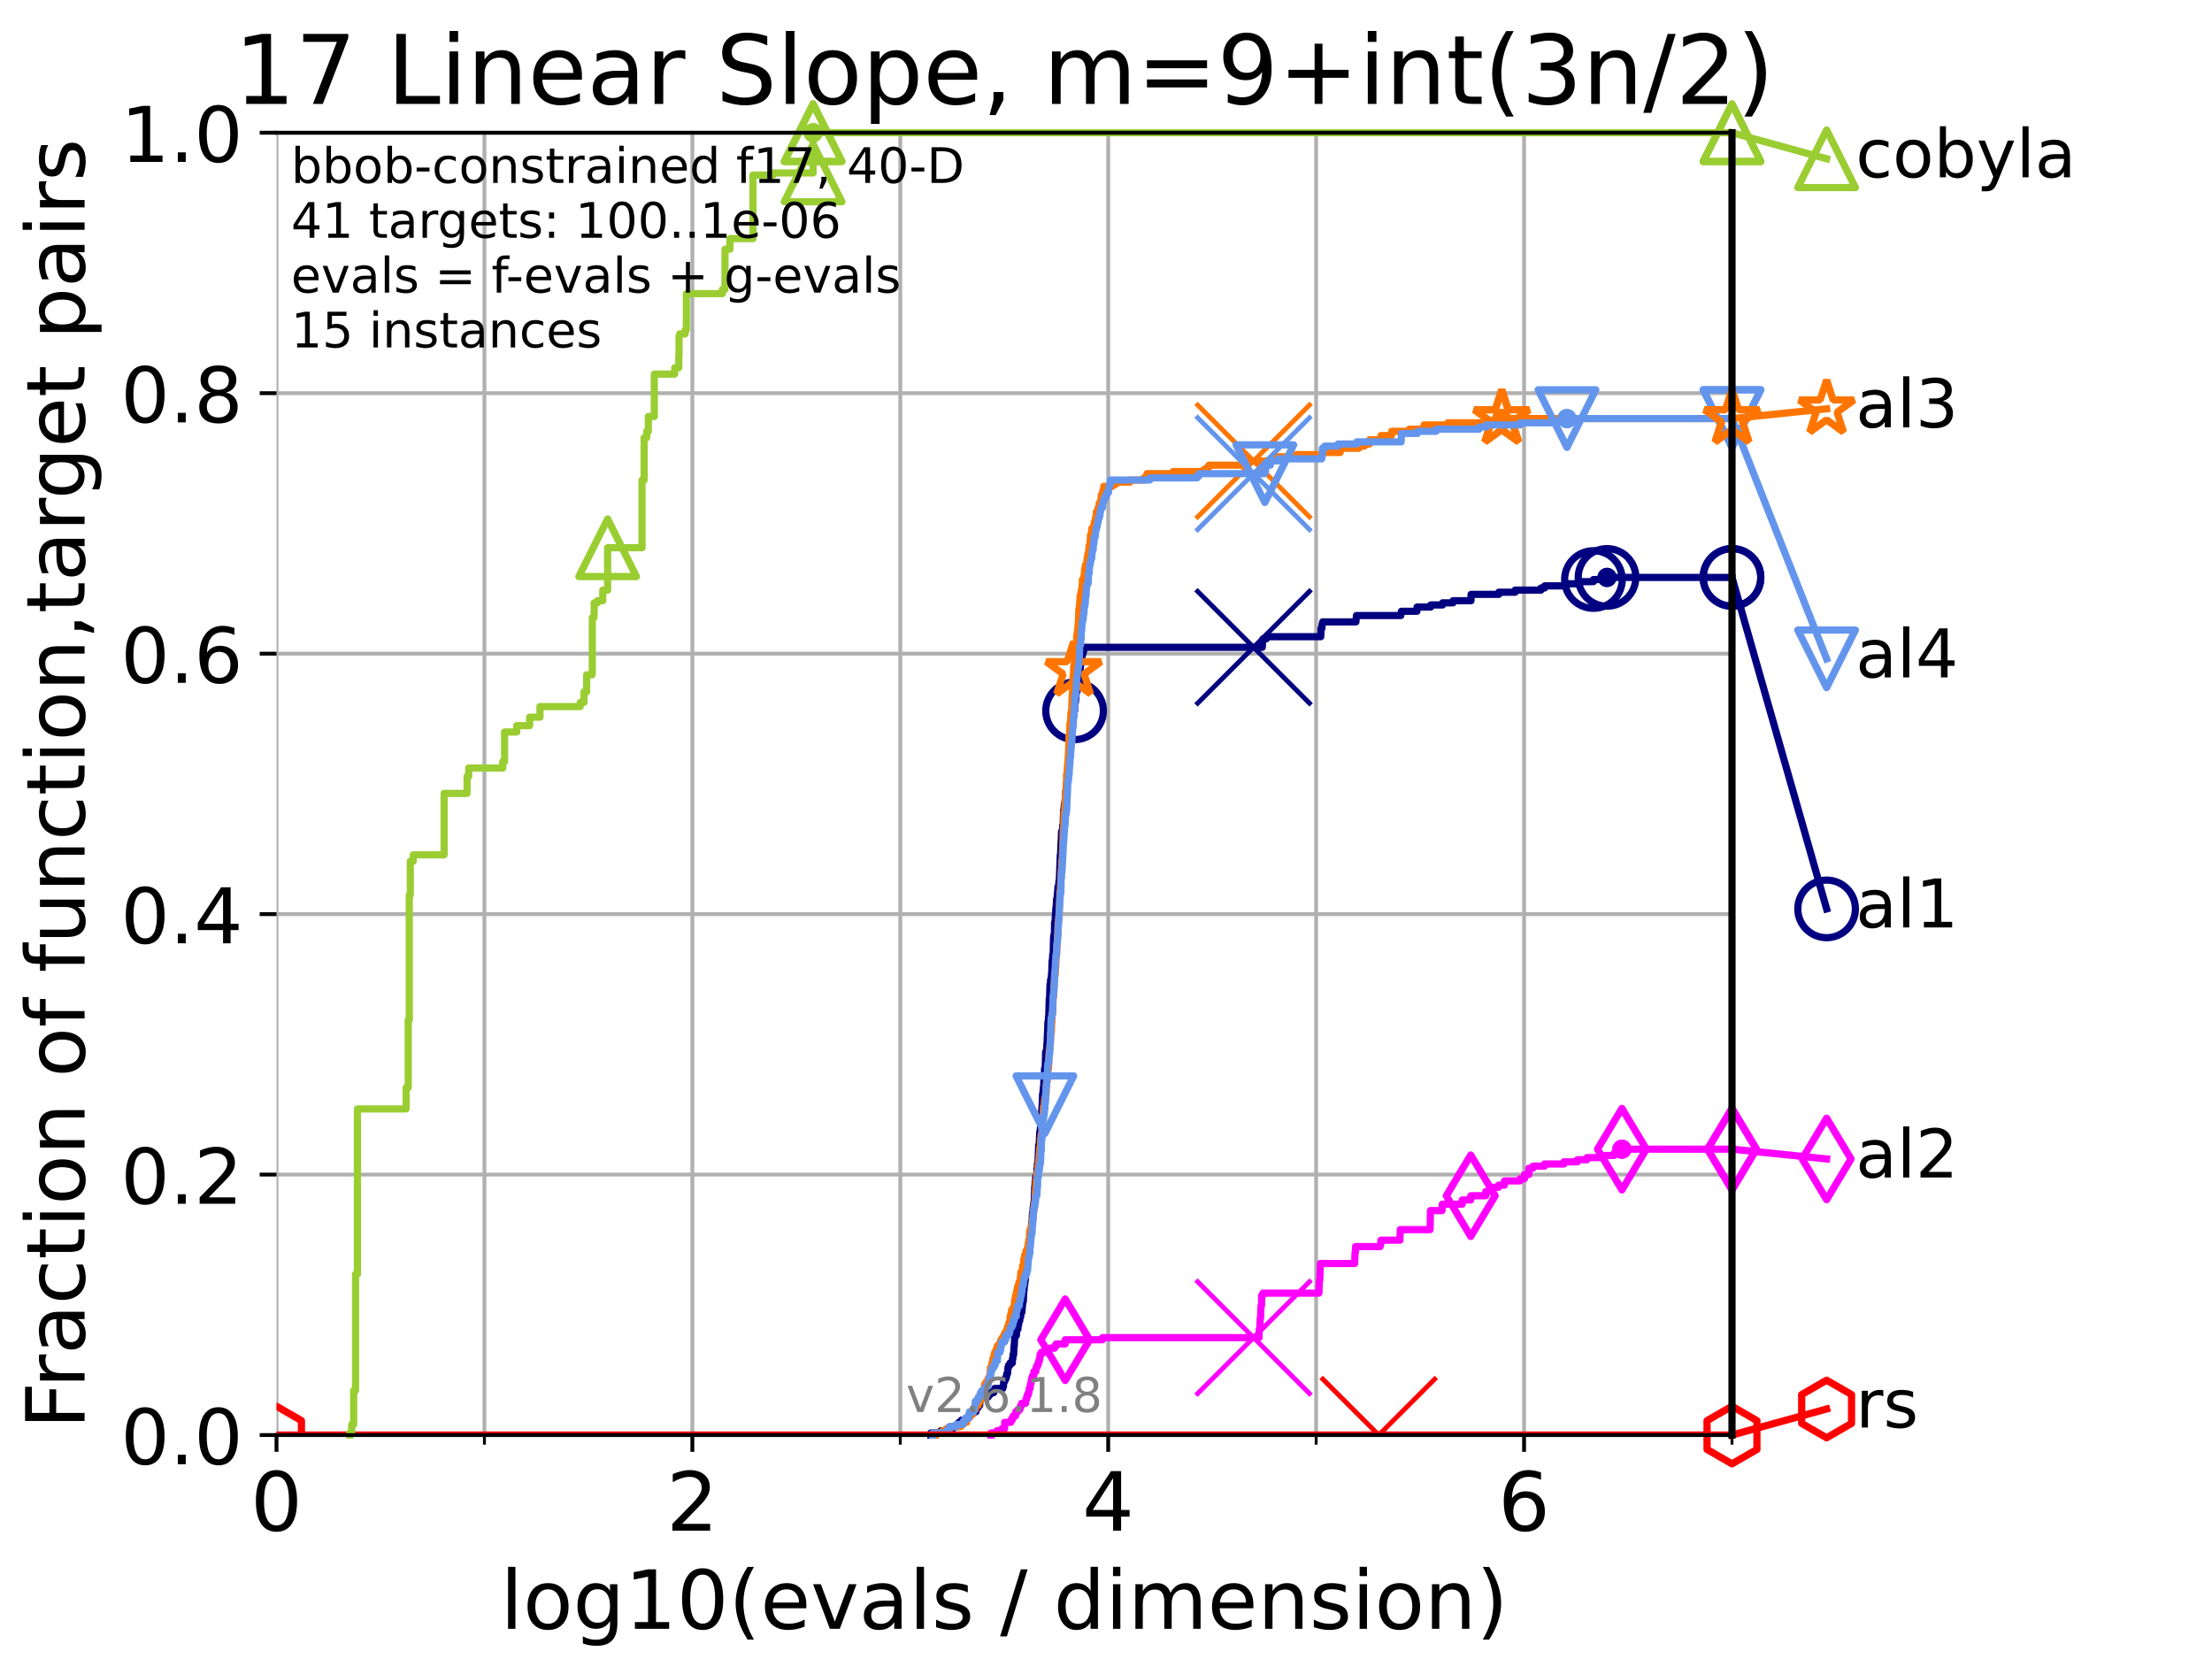 <?xml version="1.0" encoding="utf-8" standalone="no"?>
<!DOCTYPE svg PUBLIC "-//W3C//DTD SVG 1.1//EN"
  "http://www.w3.org/Graphics/SVG/1.1/DTD/svg11.dtd">
<!-- Created with matplotlib (https://matplotlib.org/) -->
<svg height="345.6pt" version="1.1" viewBox="0 0 460.8 345.6" width="460.8pt" xmlns="http://www.w3.org/2000/svg" xmlns:xlink="http://www.w3.org/1999/xlink">
 <defs>
  <style type="text/css">*{stroke-linecap:butt;stroke-linejoin:round;}</style>
 </defs>
 <g id="figure_1">
  <g id="patch_1">
   <path d="M 0 345.6 
L 460.8 345.6 
L 460.8 0 
L 0 0 
z
" style="fill:#ffffff;"/>
  </g>
  <g id="axes_1">
   <g id="patch_2">
    <path d="M 57.6 298.944 
L 360.806 298.944 
L 360.806 27.648 
L 57.6 27.648 
z
" style="fill:#ffffff;"/>
   </g>
   <g id="matplotlib.axis_1">
    <g id="xtick_1">
     <g id="line2d_1">
      <path clip-path="url(#pfcf5596694)" d="M 57.6 298.944 
L 57.6 27.648 
" style="fill:none;stroke:#b0b0b0;stroke-linecap:square;stroke-width:0.8;"/>
     </g>
     <g id="line2d_2">
      <defs>
       <path d="M 0 0 
L 0 3.5 
" id="m191852ff08" style="stroke:#000000;stroke-width:0.8;"/>
      </defs>
      <g>
       <use style="stroke:#000000;stroke-width:0.8;" x="57.6" xlink:href="#m191852ff08" y="298.944"/>
      </g>
     </g>
     <g id="text_1">
      <!-- 0 -->
      <g transform="translate(52.192 318.861)scale(0.17 -0.17)">
       <defs>
        <path d="M 31.781 66.406 
Q 24.172 66.406 20.328 58.906 
Q 16.5 51.422 16.5 36.375 
Q 16.5 21.391 20.328 13.891 
Q 24.172 6.391 31.781 6.391 
Q 39.453 6.391 43.281 13.891 
Q 47.125 21.391 47.125 36.375 
Q 47.125 51.422 43.281 58.906 
Q 39.453 66.406 31.781 66.406 
z
M 31.781 74.219 
Q 44.047 74.219 50.516 64.516 
Q 56.984 54.828 56.984 36.375 
Q 56.984 17.969 50.516 8.266 
Q 44.047 -1.422 31.781 -1.422 
Q 19.531 -1.422 13.062 8.266 
Q 6.594 17.969 6.594 36.375 
Q 6.594 54.828 13.062 64.516 
Q 19.531 74.219 31.781 74.219 
z
" id="DejaVuSans-48"/>
       </defs>
       <use xlink:href="#DejaVuSans-48"/>
      </g>
     </g>
    </g>
    <g id="xtick_2">
     <g id="line2d_3">
      <path clip-path="url(#pfcf5596694)" d="M 144.23 298.944 
L 144.23 27.648 
" style="fill:none;stroke:#b0b0b0;stroke-linecap:square;stroke-width:0.8;"/>
     </g>
     <g id="line2d_4">
      <g>
       <use style="stroke:#000000;stroke-width:0.8;" x="144.23" xlink:href="#m191852ff08" y="298.944"/>
      </g>
     </g>
     <g id="text_2">
      <!-- 2 -->
      <g transform="translate(138.822 318.861)scale(0.17 -0.17)">
       <defs>
        <path d="M 19.188 8.297 
L 53.609 8.297 
L 53.609 0 
L 7.328 0 
L 7.328 8.297 
Q 12.938 14.109 22.625 23.891 
Q 32.328 33.688 34.812 36.531 
Q 39.547 41.844 41.422 45.531 
Q 43.312 49.219 43.312 52.781 
Q 43.312 58.594 39.234 62.25 
Q 35.156 65.922 28.609 65.922 
Q 23.969 65.922 18.812 64.312 
Q 13.672 62.703 7.812 59.422 
L 7.812 69.391 
Q 13.766 71.781 18.938 73 
Q 24.125 74.219 28.422 74.219 
Q 39.75 74.219 46.484 68.547 
Q 53.219 62.891 53.219 53.422 
Q 53.219 48.922 51.531 44.891 
Q 49.859 40.875 45.406 35.406 
Q 44.188 33.984 37.641 27.219 
Q 31.109 20.453 19.188 8.297 
z
" id="DejaVuSans-50"/>
       </defs>
       <use xlink:href="#DejaVuSans-50"/>
      </g>
     </g>
    </g>
    <g id="xtick_3">
     <g id="line2d_5">
      <path clip-path="url(#pfcf5596694)" d="M 230.861 298.944 
L 230.861 27.648 
" style="fill:none;stroke:#b0b0b0;stroke-linecap:square;stroke-width:0.8;"/>
     </g>
     <g id="line2d_6">
      <g>
       <use style="stroke:#000000;stroke-width:0.8;" x="230.861" xlink:href="#m191852ff08" y="298.944"/>
      </g>
     </g>
     <g id="text_3">
      <!-- 4 -->
      <g transform="translate(225.453 318.861)scale(0.17 -0.17)">
       <defs>
        <path d="M 37.797 64.312 
L 12.891 25.391 
L 37.797 25.391 
z
M 35.203 72.906 
L 47.609 72.906 
L 47.609 25.391 
L 58.016 25.391 
L 58.016 17.188 
L 47.609 17.188 
L 47.609 0 
L 37.797 0 
L 37.797 17.188 
L 4.891 17.188 
L 4.891 26.703 
z
" id="DejaVuSans-52"/>
       </defs>
       <use xlink:href="#DejaVuSans-52"/>
      </g>
     </g>
    </g>
    <g id="xtick_4">
     <g id="line2d_7">
      <path clip-path="url(#pfcf5596694)" d="M 317.491 298.944 
L 317.491 27.648 
" style="fill:none;stroke:#b0b0b0;stroke-linecap:square;stroke-width:0.8;"/>
     </g>
     <g id="line2d_8">
      <g>
       <use style="stroke:#000000;stroke-width:0.8;" x="317.491" xlink:href="#m191852ff08" y="298.944"/>
      </g>
     </g>
     <g id="text_4">
      <!-- 6 -->
      <g transform="translate(312.083 318.861)scale(0.17 -0.17)">
       <defs>
        <path d="M 33.016 40.375 
Q 26.375 40.375 22.484 35.828 
Q 18.609 31.297 18.609 23.391 
Q 18.609 15.531 22.484 10.953 
Q 26.375 6.391 33.016 6.391 
Q 39.656 6.391 43.531 10.953 
Q 47.406 15.531 47.406 23.391 
Q 47.406 31.297 43.531 35.828 
Q 39.656 40.375 33.016 40.375 
z
M 52.594 71.297 
L 52.594 62.312 
Q 48.875 64.062 45.094 64.984 
Q 41.312 65.922 37.594 65.922 
Q 27.828 65.922 22.672 59.328 
Q 17.531 52.734 16.797 39.406 
Q 19.672 43.656 24.016 45.922 
Q 28.375 48.188 33.594 48.188 
Q 44.578 48.188 50.953 41.516 
Q 57.328 34.859 57.328 23.391 
Q 57.328 12.156 50.688 5.359 
Q 44.047 -1.422 33.016 -1.422 
Q 20.359 -1.422 13.672 8.266 
Q 6.984 17.969 6.984 36.375 
Q 6.984 53.656 15.188 63.938 
Q 23.391 74.219 37.203 74.219 
Q 40.922 74.219 44.703 73.484 
Q 48.484 72.75 52.594 71.297 
z
" id="DejaVuSans-54"/>
       </defs>
       <use xlink:href="#DejaVuSans-54"/>
      </g>
     </g>
    </g>
    <g id="xtick_5">
     <g id="line2d_9">
      <path clip-path="url(#pfcf5596694)" d="M 100.915 298.944 
L 100.915 27.648 
" style="fill:none;stroke:#b0b0b0;stroke-linecap:square;stroke-width:0.8;"/>
     </g>
     <g id="line2d_10">
      <defs>
       <path d="M 0 0 
L 0 2 
" id="m8d4850a589" style="stroke:#000000;stroke-width:0.6;"/>
      </defs>
      <g>
       <use style="stroke:#000000;stroke-width:0.6;" x="100.915" xlink:href="#m8d4850a589" y="298.944"/>
      </g>
     </g>
    </g>
    <g id="xtick_6">
     <g id="line2d_11">
      <path clip-path="url(#pfcf5596694)" d="M 187.546 298.944 
L 187.546 27.648 
" style="fill:none;stroke:#b0b0b0;stroke-linecap:square;stroke-width:0.8;"/>
     </g>
     <g id="line2d_12">
      <g>
       <use style="stroke:#000000;stroke-width:0.6;" x="187.546" xlink:href="#m8d4850a589" y="298.944"/>
      </g>
     </g>
    </g>
    <g id="xtick_7">
     <g id="line2d_13">
      <path clip-path="url(#pfcf5596694)" d="M 274.176 298.944 
L 274.176 27.648 
" style="fill:none;stroke:#b0b0b0;stroke-linecap:square;stroke-width:0.8;"/>
     </g>
     <g id="line2d_14">
      <g>
       <use style="stroke:#000000;stroke-width:0.6;" x="274.176" xlink:href="#m8d4850a589" y="298.944"/>
      </g>
     </g>
    </g>
    <g id="xtick_8">
     <g id="line2d_15">
      <path clip-path="url(#pfcf5596694)" d="M 360.806 298.944 
L 360.806 27.648 
" style="fill:none;stroke:#b0b0b0;stroke-linecap:square;stroke-width:0.8;"/>
     </g>
     <g id="line2d_16">
      <g>
       <use style="stroke:#000000;stroke-width:0.6;" x="360.806" xlink:href="#m8d4850a589" y="298.944"/>
      </g>
     </g>
    </g>
    <g id="text_5">
     <!-- log10(evals / dimension) -->
     <g transform="translate(104.239 339.314)scale(0.17 -0.17)">
      <defs>
       <path d="M 9.422 75.984 
L 18.406 75.984 
L 18.406 0 
L 9.422 0 
z
" id="DejaVuSans-108"/>
       <path d="M 30.609 48.391 
Q 23.391 48.391 19.188 42.75 
Q 14.984 37.109 14.984 27.297 
Q 14.984 17.484 19.156 11.844 
Q 23.344 6.203 30.609 6.203 
Q 37.797 6.203 41.984 11.859 
Q 46.188 17.531 46.188 27.297 
Q 46.188 37.016 41.984 42.703 
Q 37.797 48.391 30.609 48.391 
z
M 30.609 56 
Q 42.328 56 49.016 48.375 
Q 55.719 40.766 55.719 27.297 
Q 55.719 13.875 49.016 6.219 
Q 42.328 -1.422 30.609 -1.422 
Q 18.844 -1.422 12.172 6.219 
Q 5.516 13.875 5.516 27.297 
Q 5.516 40.766 12.172 48.375 
Q 18.844 56 30.609 56 
z
" id="DejaVuSans-111"/>
       <path d="M 45.406 27.984 
Q 45.406 37.75 41.375 43.109 
Q 37.359 48.484 30.078 48.484 
Q 22.859 48.484 18.828 43.109 
Q 14.797 37.75 14.797 27.984 
Q 14.797 18.266 18.828 12.891 
Q 22.859 7.516 30.078 7.516 
Q 37.359 7.516 41.375 12.891 
Q 45.406 18.266 45.406 27.984 
z
M 54.391 6.781 
Q 54.391 -7.172 48.188 -13.984 
Q 42 -20.797 29.203 -20.797 
Q 24.469 -20.797 20.266 -20.094 
Q 16.062 -19.391 12.109 -17.922 
L 12.109 -9.188 
Q 16.062 -11.328 19.922 -12.344 
Q 23.781 -13.375 27.781 -13.375 
Q 36.625 -13.375 41.016 -8.766 
Q 45.406 -4.156 45.406 5.172 
L 45.406 9.625 
Q 42.625 4.781 38.281 2.391 
Q 33.938 0 27.875 0 
Q 17.828 0 11.672 7.656 
Q 5.516 15.328 5.516 27.984 
Q 5.516 40.672 11.672 48.328 
Q 17.828 56 27.875 56 
Q 33.938 56 38.281 53.609 
Q 42.625 51.219 45.406 46.391 
L 45.406 54.688 
L 54.391 54.688 
z
" id="DejaVuSans-103"/>
       <path d="M 12.406 8.297 
L 28.516 8.297 
L 28.516 63.922 
L 10.984 60.406 
L 10.984 69.391 
L 28.422 72.906 
L 38.281 72.906 
L 38.281 8.297 
L 54.391 8.297 
L 54.391 0 
L 12.406 0 
z
" id="DejaVuSans-49"/>
       <path d="M 31 75.875 
Q 24.469 64.656 21.281 53.656 
Q 18.109 42.672 18.109 31.391 
Q 18.109 20.125 21.312 9.062 
Q 24.516 -2 31 -13.188 
L 23.188 -13.188 
Q 15.875 -1.703 12.234 9.375 
Q 8.594 20.453 8.594 31.391 
Q 8.594 42.281 12.203 53.312 
Q 15.828 64.359 23.188 75.875 
z
" id="DejaVuSans-40"/>
       <path d="M 56.203 29.594 
L 56.203 25.203 
L 14.891 25.203 
Q 15.484 15.922 20.484 11.062 
Q 25.484 6.203 34.422 6.203 
Q 39.594 6.203 44.453 7.469 
Q 49.312 8.734 54.109 11.281 
L 54.109 2.781 
Q 49.266 0.734 44.188 -0.344 
Q 39.109 -1.422 33.891 -1.422 
Q 20.797 -1.422 13.156 6.188 
Q 5.516 13.812 5.516 26.812 
Q 5.516 40.234 12.766 48.109 
Q 20.016 56 32.328 56 
Q 43.359 56 49.781 48.891 
Q 56.203 41.797 56.203 29.594 
z
M 47.219 32.234 
Q 47.125 39.594 43.094 43.984 
Q 39.062 48.391 32.422 48.391 
Q 24.906 48.391 20.391 44.141 
Q 15.875 39.891 15.188 32.172 
z
" id="DejaVuSans-101"/>
       <path d="M 2.984 54.688 
L 12.5 54.688 
L 29.594 8.797 
L 46.688 54.688 
L 56.203 54.688 
L 35.688 0 
L 23.484 0 
z
" id="DejaVuSans-118"/>
       <path d="M 34.281 27.484 
Q 23.391 27.484 19.188 25 
Q 14.984 22.516 14.984 16.5 
Q 14.984 11.719 18.141 8.906 
Q 21.297 6.109 26.703 6.109 
Q 34.188 6.109 38.703 11.406 
Q 43.219 16.703 43.219 25.484 
L 43.219 27.484 
z
M 52.203 31.203 
L 52.203 0 
L 43.219 0 
L 43.219 8.297 
Q 40.141 3.328 35.547 0.953 
Q 30.953 -1.422 24.312 -1.422 
Q 15.922 -1.422 10.953 3.297 
Q 6 8.016 6 15.922 
Q 6 25.141 12.172 29.828 
Q 18.359 34.516 30.609 34.516 
L 43.219 34.516 
L 43.219 35.406 
Q 43.219 41.609 39.141 45 
Q 35.062 48.391 27.688 48.391 
Q 23 48.391 18.547 47.266 
Q 14.109 46.141 10.016 43.891 
L 10.016 52.203 
Q 14.938 54.109 19.578 55.047 
Q 24.219 56 28.609 56 
Q 40.484 56 46.344 49.844 
Q 52.203 43.703 52.203 31.203 
z
" id="DejaVuSans-97"/>
       <path d="M 44.281 53.078 
L 44.281 44.578 
Q 40.484 46.531 36.375 47.5 
Q 32.281 48.484 27.875 48.484 
Q 21.188 48.484 17.844 46.438 
Q 14.5 44.391 14.5 40.281 
Q 14.5 37.156 16.891 35.375 
Q 19.281 33.594 26.516 31.984 
L 29.594 31.297 
Q 39.156 29.25 43.188 25.516 
Q 47.219 21.781 47.219 15.094 
Q 47.219 7.469 41.188 3.016 
Q 35.156 -1.422 24.609 -1.422 
Q 20.219 -1.422 15.453 -0.562 
Q 10.688 0.297 5.422 2 
L 5.422 11.281 
Q 10.406 8.688 15.234 7.391 
Q 20.062 6.109 24.812 6.109 
Q 31.156 6.109 34.562 8.281 
Q 37.984 10.453 37.984 14.406 
Q 37.984 18.062 35.516 20.016 
Q 33.062 21.969 24.703 23.781 
L 21.578 24.516 
Q 13.234 26.266 9.516 29.906 
Q 5.812 33.547 5.812 39.891 
Q 5.812 47.609 11.281 51.797 
Q 16.75 56 26.812 56 
Q 31.781 56 36.172 55.266 
Q 40.578 54.547 44.281 53.078 
z
" id="DejaVuSans-115"/>
       <path id="DejaVuSans-32"/>
       <path d="M 25.391 72.906 
L 33.688 72.906 
L 8.297 -9.281 
L 0 -9.281 
z
" id="DejaVuSans-47"/>
       <path d="M 45.406 46.391 
L 45.406 75.984 
L 54.391 75.984 
L 54.391 0 
L 45.406 0 
L 45.406 8.203 
Q 42.578 3.328 38.25 0.953 
Q 33.938 -1.422 27.875 -1.422 
Q 17.969 -1.422 11.734 6.484 
Q 5.516 14.406 5.516 27.297 
Q 5.516 40.188 11.734 48.094 
Q 17.969 56 27.875 56 
Q 33.938 56 38.25 53.625 
Q 42.578 51.266 45.406 46.391 
z
M 14.797 27.297 
Q 14.797 17.391 18.875 11.75 
Q 22.953 6.109 30.078 6.109 
Q 37.203 6.109 41.297 11.75 
Q 45.406 17.391 45.406 27.297 
Q 45.406 37.203 41.297 42.844 
Q 37.203 48.484 30.078 48.484 
Q 22.953 48.484 18.875 42.844 
Q 14.797 37.203 14.797 27.297 
z
" id="DejaVuSans-100"/>
       <path d="M 9.422 54.688 
L 18.406 54.688 
L 18.406 0 
L 9.422 0 
z
M 9.422 75.984 
L 18.406 75.984 
L 18.406 64.594 
L 9.422 64.594 
z
" id="DejaVuSans-105"/>
       <path d="M 52 44.188 
Q 55.375 50.25 60.062 53.125 
Q 64.75 56 71.094 56 
Q 79.641 56 84.281 50.016 
Q 88.922 44.047 88.922 33.016 
L 88.922 0 
L 79.891 0 
L 79.891 32.719 
Q 79.891 40.578 77.094 44.375 
Q 74.312 48.188 68.609 48.188 
Q 61.625 48.188 57.562 43.547 
Q 53.516 38.922 53.516 30.906 
L 53.516 0 
L 44.484 0 
L 44.484 32.719 
Q 44.484 40.625 41.703 44.406 
Q 38.922 48.188 33.109 48.188 
Q 26.219 48.188 22.156 43.531 
Q 18.109 38.875 18.109 30.906 
L 18.109 0 
L 9.078 0 
L 9.078 54.688 
L 18.109 54.688 
L 18.109 46.188 
Q 21.188 51.219 25.484 53.609 
Q 29.781 56 35.688 56 
Q 41.656 56 45.828 52.969 
Q 50 49.953 52 44.188 
z
" id="DejaVuSans-109"/>
       <path d="M 54.891 33.016 
L 54.891 0 
L 45.906 0 
L 45.906 32.719 
Q 45.906 40.484 42.875 44.328 
Q 39.844 48.188 33.797 48.188 
Q 26.516 48.188 22.312 43.547 
Q 18.109 38.922 18.109 30.906 
L 18.109 0 
L 9.078 0 
L 9.078 54.688 
L 18.109 54.688 
L 18.109 46.188 
Q 21.344 51.125 25.703 53.562 
Q 30.078 56 35.797 56 
Q 45.219 56 50.047 50.172 
Q 54.891 44.344 54.891 33.016 
z
" id="DejaVuSans-110"/>
       <path d="M 8.016 75.875 
L 15.828 75.875 
Q 23.141 64.359 26.781 53.312 
Q 30.422 42.281 30.422 31.391 
Q 30.422 20.453 26.781 9.375 
Q 23.141 -1.703 15.828 -13.188 
L 8.016 -13.188 
Q 14.5 -2 17.703 9.062 
Q 20.906 20.125 20.906 31.391 
Q 20.906 42.672 17.703 53.656 
Q 14.5 64.656 8.016 75.875 
z
" id="DejaVuSans-41"/>
      </defs>
      <use xlink:href="#DejaVuSans-108"/>
      <use x="27.783" xlink:href="#DejaVuSans-111"/>
      <use x="88.965" xlink:href="#DejaVuSans-103"/>
      <use x="152.441" xlink:href="#DejaVuSans-49"/>
      <use x="216.064" xlink:href="#DejaVuSans-48"/>
      <use x="279.688" xlink:href="#DejaVuSans-40"/>
      <use x="318.701" xlink:href="#DejaVuSans-101"/>
      <use x="380.225" xlink:href="#DejaVuSans-118"/>
      <use x="439.404" xlink:href="#DejaVuSans-97"/>
      <use x="500.684" xlink:href="#DejaVuSans-108"/>
      <use x="528.467" xlink:href="#DejaVuSans-115"/>
      <use x="580.566" xlink:href="#DejaVuSans-32"/>
      <use x="612.354" xlink:href="#DejaVuSans-47"/>
      <use x="646.045" xlink:href="#DejaVuSans-32"/>
      <use x="677.832" xlink:href="#DejaVuSans-100"/>
      <use x="741.309" xlink:href="#DejaVuSans-105"/>
      <use x="769.092" xlink:href="#DejaVuSans-109"/>
      <use x="866.504" xlink:href="#DejaVuSans-101"/>
      <use x="928.027" xlink:href="#DejaVuSans-110"/>
      <use x="991.406" xlink:href="#DejaVuSans-115"/>
      <use x="1043.506" xlink:href="#DejaVuSans-105"/>
      <use x="1071.289" xlink:href="#DejaVuSans-111"/>
      <use x="1132.471" xlink:href="#DejaVuSans-110"/>
      <use x="1195.85" xlink:href="#DejaVuSans-41"/>
     </g>
    </g>
   </g>
   <g id="matplotlib.axis_2">
    <g id="ytick_1">
     <g id="line2d_17">
      <path clip-path="url(#pfcf5596694)" d="M 57.6 298.944 
L 360.806 298.944 
" style="fill:none;stroke:#b0b0b0;stroke-linecap:square;stroke-width:0.8;"/>
     </g>
     <g id="line2d_18">
      <defs>
       <path d="M 0 0 
L -3.5 0 
" id="mb87231d0d5" style="stroke:#000000;stroke-width:0.8;"/>
      </defs>
      <g>
       <use style="stroke:#000000;stroke-width:0.8;" x="57.6" xlink:href="#mb87231d0d5" y="298.944"/>
      </g>
     </g>
     <g id="text_6">
      <!-- 0.0 -->
      <g transform="translate(25.155 305.023)scale(0.16 -0.16)">
       <defs>
        <path d="M 10.688 12.406 
L 21 12.406 
L 21 0 
L 10.688 0 
z
" id="DejaVuSans-46"/>
       </defs>
       <use xlink:href="#DejaVuSans-48"/>
       <use x="63.623" xlink:href="#DejaVuSans-46"/>
       <use x="95.41" xlink:href="#DejaVuSans-48"/>
      </g>
     </g>
    </g>
    <g id="ytick_2">
     <g id="line2d_19">
      <path clip-path="url(#pfcf5596694)" d="M 57.6 244.685 
L 360.806 244.685 
" style="fill:none;stroke:#b0b0b0;stroke-linecap:square;stroke-width:0.8;"/>
     </g>
     <g id="line2d_20">
      <g>
       <use style="stroke:#000000;stroke-width:0.8;" x="57.6" xlink:href="#mb87231d0d5" y="244.685"/>
      </g>
     </g>
     <g id="text_7">
      <!-- 0.2 -->
      <g transform="translate(25.155 250.764)scale(0.16 -0.16)">
       <use xlink:href="#DejaVuSans-48"/>
       <use x="63.623" xlink:href="#DejaVuSans-46"/>
       <use x="95.41" xlink:href="#DejaVuSans-50"/>
      </g>
     </g>
    </g>
    <g id="ytick_3">
     <g id="line2d_21">
      <path clip-path="url(#pfcf5596694)" d="M 57.6 190.426 
L 360.806 190.426 
" style="fill:none;stroke:#b0b0b0;stroke-linecap:square;stroke-width:0.8;"/>
     </g>
     <g id="line2d_22">
      <g>
       <use style="stroke:#000000;stroke-width:0.8;" x="57.6" xlink:href="#mb87231d0d5" y="190.426"/>
      </g>
     </g>
     <g id="text_8">
      <!-- 0.4 -->
      <g transform="translate(25.155 196.504)scale(0.16 -0.16)">
       <use xlink:href="#DejaVuSans-48"/>
       <use x="63.623" xlink:href="#DejaVuSans-46"/>
       <use x="95.41" xlink:href="#DejaVuSans-52"/>
      </g>
     </g>
    </g>
    <g id="ytick_4">
     <g id="line2d_23">
      <path clip-path="url(#pfcf5596694)" d="M 57.6 136.166 
L 360.806 136.166 
" style="fill:none;stroke:#b0b0b0;stroke-linecap:square;stroke-width:0.8;"/>
     </g>
     <g id="line2d_24">
      <g>
       <use style="stroke:#000000;stroke-width:0.8;" x="57.6" xlink:href="#mb87231d0d5" y="136.166"/>
      </g>
     </g>
     <g id="text_9">
      <!-- 0.6 -->
      <g transform="translate(25.155 142.245)scale(0.16 -0.16)">
       <use xlink:href="#DejaVuSans-48"/>
       <use x="63.623" xlink:href="#DejaVuSans-46"/>
       <use x="95.41" xlink:href="#DejaVuSans-54"/>
      </g>
     </g>
    </g>
    <g id="ytick_5">
     <g id="line2d_25">
      <path clip-path="url(#pfcf5596694)" d="M 57.6 81.907 
L 360.806 81.907 
" style="fill:none;stroke:#b0b0b0;stroke-linecap:square;stroke-width:0.8;"/>
     </g>
     <g id="line2d_26">
      <g>
       <use style="stroke:#000000;stroke-width:0.8;" x="57.6" xlink:href="#mb87231d0d5" y="81.907"/>
      </g>
     </g>
     <g id="text_10">
      <!-- 0.8 -->
      <g transform="translate(25.155 87.986)scale(0.16 -0.16)">
       <defs>
        <path d="M 31.781 34.625 
Q 24.75 34.625 20.719 30.859 
Q 16.703 27.094 16.703 20.516 
Q 16.703 13.922 20.719 10.156 
Q 24.75 6.391 31.781 6.391 
Q 38.812 6.391 42.859 10.172 
Q 46.922 13.969 46.922 20.516 
Q 46.922 27.094 42.891 30.859 
Q 38.875 34.625 31.781 34.625 
z
M 21.922 38.812 
Q 15.578 40.375 12.031 44.719 
Q 8.5 49.078 8.5 55.328 
Q 8.5 64.062 14.719 69.141 
Q 20.953 74.219 31.781 74.219 
Q 42.672 74.219 48.875 69.141 
Q 55.078 64.062 55.078 55.328 
Q 55.078 49.078 51.531 44.719 
Q 48 40.375 41.703 38.812 
Q 48.828 37.156 52.797 32.312 
Q 56.781 27.484 56.781 20.516 
Q 56.781 9.906 50.312 4.234 
Q 43.844 -1.422 31.781 -1.422 
Q 19.734 -1.422 13.25 4.234 
Q 6.781 9.906 6.781 20.516 
Q 6.781 27.484 10.781 32.312 
Q 14.797 37.156 21.922 38.812 
z
M 18.312 54.391 
Q 18.312 48.734 21.844 45.562 
Q 25.391 42.391 31.781 42.391 
Q 38.141 42.391 41.719 45.562 
Q 45.312 48.734 45.312 54.391 
Q 45.312 60.062 41.719 63.234 
Q 38.141 66.406 31.781 66.406 
Q 25.391 66.406 21.844 63.234 
Q 18.312 60.062 18.312 54.391 
z
" id="DejaVuSans-56"/>
       </defs>
       <use xlink:href="#DejaVuSans-48"/>
       <use x="63.623" xlink:href="#DejaVuSans-46"/>
       <use x="95.41" xlink:href="#DejaVuSans-56"/>
      </g>
     </g>
    </g>
    <g id="ytick_6">
     <g id="line2d_27">
      <path clip-path="url(#pfcf5596694)" d="M 57.6 27.648 
L 360.806 27.648 
" style="fill:none;stroke:#b0b0b0;stroke-linecap:square;stroke-width:0.8;"/>
     </g>
     <g id="line2d_28">
      <g>
       <use style="stroke:#000000;stroke-width:0.8;" x="57.6" xlink:href="#mb87231d0d5" y="27.648"/>
      </g>
     </g>
     <g id="text_11">
      <!-- 1.0 -->
      <g transform="translate(25.155 33.727)scale(0.16 -0.16)">
       <use xlink:href="#DejaVuSans-49"/>
       <use x="63.623" xlink:href="#DejaVuSans-46"/>
       <use x="95.41" xlink:href="#DejaVuSans-48"/>
      </g>
     </g>
    </g>
    <g id="text_12">
     <!-- Fraction of function,target pairs -->
     <g transform="translate(17.62 297.681)rotate(-90)scale(0.17 -0.17)">
      <defs>
       <path d="M 9.812 72.906 
L 51.703 72.906 
L 51.703 64.594 
L 19.672 64.594 
L 19.672 43.109 
L 48.578 43.109 
L 48.578 34.812 
L 19.672 34.812 
L 19.672 0 
L 9.812 0 
z
" id="DejaVuSans-70"/>
       <path d="M 41.109 46.297 
Q 39.594 47.172 37.812 47.578 
Q 36.031 48 33.891 48 
Q 26.266 48 22.188 43.047 
Q 18.109 38.094 18.109 28.812 
L 18.109 0 
L 9.078 0 
L 9.078 54.688 
L 18.109 54.688 
L 18.109 46.188 
Q 20.953 51.172 25.484 53.578 
Q 30.031 56 36.531 56 
Q 37.453 56 38.578 55.875 
Q 39.703 55.766 41.062 55.516 
z
" id="DejaVuSans-114"/>
       <path d="M 48.781 52.594 
L 48.781 44.188 
Q 44.969 46.297 41.141 47.344 
Q 37.312 48.391 33.406 48.391 
Q 24.656 48.391 19.812 42.844 
Q 14.984 37.312 14.984 27.297 
Q 14.984 17.281 19.812 11.734 
Q 24.656 6.203 33.406 6.203 
Q 37.312 6.203 41.141 7.25 
Q 44.969 8.297 48.781 10.406 
L 48.781 2.094 
Q 45.016 0.344 40.984 -0.531 
Q 36.969 -1.422 32.422 -1.422 
Q 20.062 -1.422 12.781 6.344 
Q 5.516 14.109 5.516 27.297 
Q 5.516 40.672 12.859 48.328 
Q 20.219 56 33.016 56 
Q 37.156 56 41.109 55.141 
Q 45.062 54.297 48.781 52.594 
z
" id="DejaVuSans-99"/>
       <path d="M 18.312 70.219 
L 18.312 54.688 
L 36.812 54.688 
L 36.812 47.703 
L 18.312 47.703 
L 18.312 18.016 
Q 18.312 11.328 20.141 9.422 
Q 21.969 7.516 27.594 7.516 
L 36.812 7.516 
L 36.812 0 
L 27.594 0 
Q 17.188 0 13.234 3.875 
Q 9.281 7.766 9.281 18.016 
L 9.281 47.703 
L 2.688 47.703 
L 2.688 54.688 
L 9.281 54.688 
L 9.281 70.219 
z
" id="DejaVuSans-116"/>
       <path d="M 37.109 75.984 
L 37.109 68.5 
L 28.516 68.5 
Q 23.688 68.5 21.797 66.547 
Q 19.922 64.594 19.922 59.516 
L 19.922 54.688 
L 34.719 54.688 
L 34.719 47.703 
L 19.922 47.703 
L 19.922 0 
L 10.891 0 
L 10.891 47.703 
L 2.297 47.703 
L 2.297 54.688 
L 10.891 54.688 
L 10.891 58.5 
Q 10.891 67.625 15.141 71.797 
Q 19.391 75.984 28.609 75.984 
z
" id="DejaVuSans-102"/>
       <path d="M 8.5 21.578 
L 8.5 54.688 
L 17.484 54.688 
L 17.484 21.922 
Q 17.484 14.156 20.5 10.266 
Q 23.531 6.391 29.594 6.391 
Q 36.859 6.391 41.078 11.031 
Q 45.312 15.672 45.312 23.688 
L 45.312 54.688 
L 54.297 54.688 
L 54.297 0 
L 45.312 0 
L 45.312 8.406 
Q 42.047 3.422 37.719 1 
Q 33.406 -1.422 27.688 -1.422 
Q 18.266 -1.422 13.375 4.438 
Q 8.5 10.297 8.5 21.578 
z
M 31.109 56 
z
" id="DejaVuSans-117"/>
       <path d="M 11.719 12.406 
L 22.016 12.406 
L 22.016 4 
L 14.016 -11.625 
L 7.719 -11.625 
L 11.719 4 
z
" id="DejaVuSans-44"/>
       <path d="M 18.109 8.203 
L 18.109 -20.797 
L 9.078 -20.797 
L 9.078 54.688 
L 18.109 54.688 
L 18.109 46.391 
Q 20.953 51.266 25.266 53.625 
Q 29.594 56 35.594 56 
Q 45.562 56 51.781 48.094 
Q 58.016 40.188 58.016 27.297 
Q 58.016 14.406 51.781 6.484 
Q 45.562 -1.422 35.594 -1.422 
Q 29.594 -1.422 25.266 0.953 
Q 20.953 3.328 18.109 8.203 
z
M 48.688 27.297 
Q 48.688 37.203 44.609 42.844 
Q 40.531 48.484 33.406 48.484 
Q 26.266 48.484 22.188 42.844 
Q 18.109 37.203 18.109 27.297 
Q 18.109 17.391 22.188 11.75 
Q 26.266 6.109 33.406 6.109 
Q 40.531 6.109 44.609 11.75 
Q 48.688 17.391 48.688 27.297 
z
" id="DejaVuSans-112"/>
      </defs>
      <use xlink:href="#DejaVuSans-70"/>
      <use x="50.27" xlink:href="#DejaVuSans-114"/>
      <use x="91.383" xlink:href="#DejaVuSans-97"/>
      <use x="152.662" xlink:href="#DejaVuSans-99"/>
      <use x="207.643" xlink:href="#DejaVuSans-116"/>
      <use x="246.852" xlink:href="#DejaVuSans-105"/>
      <use x="274.635" xlink:href="#DejaVuSans-111"/>
      <use x="335.816" xlink:href="#DejaVuSans-110"/>
      <use x="399.195" xlink:href="#DejaVuSans-32"/>
      <use x="430.982" xlink:href="#DejaVuSans-111"/>
      <use x="492.164" xlink:href="#DejaVuSans-102"/>
      <use x="527.369" xlink:href="#DejaVuSans-32"/>
      <use x="559.156" xlink:href="#DejaVuSans-102"/>
      <use x="594.361" xlink:href="#DejaVuSans-117"/>
      <use x="657.74" xlink:href="#DejaVuSans-110"/>
      <use x="721.119" xlink:href="#DejaVuSans-99"/>
      <use x="776.1" xlink:href="#DejaVuSans-116"/>
      <use x="815.309" xlink:href="#DejaVuSans-105"/>
      <use x="843.092" xlink:href="#DejaVuSans-111"/>
      <use x="904.273" xlink:href="#DejaVuSans-110"/>
      <use x="967.652" xlink:href="#DejaVuSans-44"/>
      <use x="999.439" xlink:href="#DejaVuSans-116"/>
      <use x="1038.648" xlink:href="#DejaVuSans-97"/>
      <use x="1099.928" xlink:href="#DejaVuSans-114"/>
      <use x="1139.291" xlink:href="#DejaVuSans-103"/>
      <use x="1202.768" xlink:href="#DejaVuSans-101"/>
      <use x="1264.291" xlink:href="#DejaVuSans-116"/>
      <use x="1303.5" xlink:href="#DejaVuSans-32"/>
      <use x="1335.287" xlink:href="#DejaVuSans-112"/>
      <use x="1398.764" xlink:href="#DejaVuSans-97"/>
      <use x="1460.043" xlink:href="#DejaVuSans-105"/>
      <use x="1487.826" xlink:href="#DejaVuSans-114"/>
      <use x="1528.939" xlink:href="#DejaVuSans-115"/>
     </g>
    </g>
   </g>
   <g id="line2d_29">
    <defs>
     <path d="M 0 1.5 
C 0.398 1.5 0.779 1.342 1.061 1.061 
C 1.342 0.779 1.5 0.398 1.5 0 
C 1.5 -0.398 1.342 -0.779 1.061 -1.061 
C 0.779 -1.342 0.398 -1.5 0 -1.5 
C -0.398 -1.5 -0.779 -1.342 -1.061 -1.061 
C -1.342 -0.779 -1.5 -0.398 -1.5 0 
C -1.5 0.398 -1.342 0.779 -1.061 1.061 
C -0.779 1.342 -0.398 1.5 0 1.5 
z
" id="m73013a7175" style="stroke:#000080;"/>
    </defs>
    <g>
     <use style="fill:#000080;stroke:#000080;" x="334.772" xlink:href="#m73013a7175" y="120.286"/>
     <use style="fill:#000080;stroke:#000080;" x="334.772" xlink:href="#m73013a7175" y="120.286"/>
    </g>
   </g>
   <g id="line2d_30">
    <path d="M 193.922 298.944 
L 193.922 298.503 
L 195.968 298.503 
L 195.968 298.062 
L 198.026 298.062 
L 198.026 297.621 
L 198.508 297.621 
L 198.508 297.179 
L 199.403 297.179 
L 199.403 296.738 
L 199.75 296.738 
L 199.75 296.297 
L 200.268 296.297 
L 200.268 295.856 
L 201.284 295.856 
L 201.284 295.415 
L 201.819 295.415 
L 201.926 294.533 
L 202.628 294.533 
L 202.628 294.092 
L 203.313 294.092 
L 203.313 293.65 
L 203.437 293.65 
L 203.437 293.209 
L 203.762 293.209 
L 203.762 292.768 
L 204.087 292.768 
L 204.158 291.445 
L 204.373 291.445 
L 204.373 291.004 
L 205.875 291.004 
L 205.875 290.562 
L 206.234 290.562 
L 206.234 290.121 
L 207.006 290.121 
L 207.006 289.68 
L 207.219 289.68 
L 207.219 289.239 
L 208.902 289.239 
L 208.902 288.798 
L 209.045 288.798 
L 209.083 287.916 
L 209.219 287.916 
L 209.219 287.475 
L 209.446 287.475 
L 209.446 287.033 
L 209.649 287.033 
L 209.731 286.151 
L 209.893 286.151 
L 209.985 284.828 
L 210.121 284.828 
L 210.121 284.387 
L 210.409 284.387 
L 210.409 283.946 
L 210.882 283.946 
L 210.909 283.063 
L 211.002 283.063 
L 211.027 282.181 
L 211.166 282.181 
L 211.228 280.416 
L 211.287 280.416 
L 211.371 278.652 
L 211.464 278.652 
L 211.464 278.211 
L 211.733 278.211 
L 211.812 276.887 
L 212.055 276.887 
L 212.081 276.005 
L 212.205 276.005 
L 212.209 275.123 
L 212.445 275.123 
L 212.49 274.241 
L 212.65 274.241 
L 212.65 273.358 
L 212.883 273.358 
L 212.991 272.035 
L 213.009 272.035 
L 213.098 271.153 
L 213.168 271.153 
L 213.277 268.947 
L 213.319 268.947 
L 213.403 267.624 
L 213.47 267.624 
L 213.547 266.741 
L 213.59 266.741 
L 213.7 264.977 
L 213.883 264.977 
L 213.906 263.653 
L 214.019 263.653 
L 214.097 261.889 
L 214.184 261.889 
L 214.268 261.007 
L 214.423 261.007 
L 214.53 258.801 
L 214.573 258.801 
L 214.605 257.478 
L 214.699 257.478 
L 214.796 256.154 
L 214.869 256.154 
L 214.962 254.831 
L 214.986 254.831 
L 215.09 252.625 
L 215.171 252.625 
L 215.245 251.302 
L 215.324 251.302 
L 215.384 250.42 
L 215.445 250.42 
L 215.543 247.332 
L 215.577 247.332 
L 215.671 246.008 
L 215.698 246.008 
L 215.785 245.126 
L 215.945 245.126 
L 216.037 243.361 
L 216.066 243.361 
L 216.114 242.479 
L 216.216 242.479 
L 216.318 239.832 
L 216.336 239.832 
L 216.379 238.509 
L 216.488 238.509 
L 216.593 235.862 
L 216.683 235.862 
L 216.726 234.98 
L 216.811 234.98 
L 216.901 232.333 
L 216.967 232.333 
L 217.058 230.569 
L 217.08 230.569 
L 217.187 227.922 
L 217.25 227.922 
L 217.341 226.598 
L 217.403 226.598 
L 217.503 223.952 
L 217.588 223.952 
L 217.591 222.628 
L 217.732 222.628 
L 217.831 219.099 
L 218.015 219.099 
L 218.097 217.335 
L 218.127 217.335 
L 218.211 215.129 
L 218.239 215.129 
L 218.3 212.923 
L 218.366 212.923 
L 218.446 211.6 
L 218.482 211.6 
L 218.579 208.071 
L 218.64 208.071 
L 218.742 204.983 
L 218.841 204.983 
L 218.853 204.101 
L 218.961 204.101 
L 219.061 202.777 
L 219.097 202.777 
L 219.174 200.13 
L 219.232 200.13 
L 219.311 198.807 
L 219.392 198.807 
L 219.476 195.278 
L 219.531 195.278 
L 219.531 194.837 
L 219.647 194.837 
L 219.696 192.19 
L 219.763 192.19 
L 219.851 190.867 
L 219.876 190.867 
L 219.959 189.102 
L 220.015 189.102 
L 220.106 187.338 
L 220.187 187.338 
L 220.289 186.014 
L 220.308 186.014 
L 220.394 184.691 
L 220.518 184.691 
L 220.624 183.367 
L 220.683 183.367 
L 220.792 180.28 
L 220.804 180.28 
L 220.878 178.074 
L 220.941 178.074 
L 221.035 175.427 
L 221.064 175.427 
L 221.138 173.221 
L 221.324 173.221 
L 221.397 171.898 
L 221.476 171.898 
L 221.579 168.81 
L 221.643 168.81 
L 221.721 167.487 
L 221.825 167.487 
L 221.889 166.604 
L 221.938 166.604 
L 222.015 164.84 
L 222.159 164.84 
L 222.265 163.075 
L 222.273 163.075 
L 222.343 162.193 
L 222.393 162.193 
L 222.468 159.546 
L 222.51 159.546 
L 222.617 158.223 
L 222.625 158.223 
L 222.705 156.9 
L 222.773 156.9 
L 222.841 156.017 
L 222.923 156.017 
L 222.923 155.576 
L 223.069 155.576 
L 223.171 152.929 
L 223.297 152.929 
L 223.336 151.606 
L 223.44 151.606 
L 223.545 148.959 
L 223.648 148.959 
L 223.729 148.077 
L 223.854 148.077 
L 223.909 146.312 
L 224.026 146.312 
L 224.136 144.989 
L 224.147 144.989 
L 224.209 144.107 
L 224.346 144.107 
L 224.406 143.225 
L 224.474 143.225 
L 224.474 142.783 
L 224.621 142.783 
L 224.706 141.901 
L 224.739 141.901 
L 224.847 140.137 
L 224.851 140.137 
L 224.851 139.695 
L 224.983 139.695 
L 225.075 138.813 
L 225.101 138.813 
L 225.135 137.931 
L 225.341 137.931 
L 225.432 136.608 
L 225.465 136.608 
L 225.465 136.166 
L 225.62 136.166 
L 225.62 135.725 
L 225.739 135.725 
L 225.803 134.843 
L 262.955 134.843 
L 263.027 133.52 
L 263.106 133.52 
L 263.106 133.078 
L 263.805 133.078 
L 263.805 132.637 
L 275.141 132.637 
L 275.199 130.873 
L 275.396 130.873 
L 275.418 129.991 
L 275.537 129.991 
L 275.537 129.549 
L 282.464 129.549 
L 282.569 128.226 
L 291.809 128.226 
L 291.809 127.785 
L 291.92 127.785 
L 291.92 127.344 
L 295.172 127.344 
L 295.191 126.462 
L 298.042 126.462 
L 298.042 126.02 
L 300.517 126.02 
L 300.517 125.579 
L 302.694 125.579 
L 302.694 125.138 
L 306.436 125.138 
L 306.453 123.815 
L 312.221 123.815 
L 312.221 123.374 
L 315.628 123.374 
L 315.628 122.932 
L 321.01 122.932 
L 321.01 122.491 
L 321.774 122.491 
L 321.774 122.05 
L 326.4 122.05 
L 326.4 121.609 
L 329.122 121.609 
L 329.122 121.168 
L 331.942 121.168 
L 331.942 120.727 
L 334.772 120.727 
L 334.772 120.286 
L 360.806 120.286 
L 360.806 120.286 
" style="fill:none;stroke:#000080;stroke-linecap:square;stroke-width:1.5;"/>
   </g>
   <g id="line2d_31">
    <defs>
     <path d="M 0 6 
C 1.591 6 3.117 5.368 4.243 4.243 
C 5.368 3.117 6 1.591 6 0 
C 6 -1.591 5.368 -3.117 4.243 -4.243 
C 3.117 -5.368 1.591 -6 0 -6 
C -1.591 -6 -3.117 -5.368 -4.243 -4.243 
C -5.368 -3.117 -6 -1.591 -6 0 
C -6 1.591 -5.368 3.117 -4.243 4.243 
C -3.117 5.368 -1.591 6 0 6 
z
" id="m70dbd164b3" style="stroke:#000080;stroke-width:1.5;"/>
    </defs>
    <g>
     <use style="fill-opacity:0;stroke:#000080;stroke-width:1.5;" x="223.854" xlink:href="#m70dbd164b3" y="148.077"/>
     <use style="fill-opacity:0;stroke:#000080;stroke-width:1.5;" x="331.942" xlink:href="#m70dbd164b3" y="120.727"/>
     <use style="fill-opacity:0;stroke:#000080;stroke-width:1.5;" x="334.772" xlink:href="#m70dbd164b3" y="120.286"/>
     <use style="fill-opacity:0;stroke:#000080;stroke-width:1.5;" x="360.806" xlink:href="#m70dbd164b3" y="120.286"/>
    </g>
   </g>
   <g id="line2d_32">
    <path style="fill:none;stroke:#000080;stroke-linecap:square;stroke-width:1.5;"/>
    <g/>
   </g>
   <g id="line2d_33">
    <path clip-path="url(#pfcf5596694)" d="M 261.138 134.843 
" style="fill:none;stroke:#000080;stroke-linecap:square;stroke-width:1.5;"/>
    <defs>
     <path d="M -12 12 
L 12 -12 
M -12 -12 
L 12 12 
" id="m86169dd900" style="stroke:#000080;"/>
    </defs>
    <g clip-path="url(#pfcf5596694)">
     <use style="fill:#000080;stroke:#000080;" x="261.138" xlink:href="#m86169dd900" y="134.843"/>
    </g>
   </g>
   <g id="line2d_34">
    <defs>
     <path d="M 0 1.5 
C 0.398 1.5 0.779 1.342 1.061 1.061 
C 1.342 0.779 1.5 0.398 1.5 0 
C 1.5 -0.398 1.342 -0.779 1.061 -1.061 
C 0.779 -1.342 0.398 -1.5 0 -1.5 
C -0.398 -1.5 -0.779 -1.342 -1.061 -1.061 
C -1.342 -0.779 -1.5 -0.398 -1.5 0 
C -1.5 0.398 -1.342 0.779 -1.061 1.061 
C -0.779 1.342 -0.398 1.5 0 1.5 
z
" id="m93ba0153a8" style="stroke:#ff00ff;"/>
    </defs>
    <g>
     <use style="fill:#ff00ff;stroke:#ff00ff;" x="337.876" xlink:href="#m93ba0153a8" y="239.391"/>
     <use style="fill:#ff00ff;stroke:#ff00ff;" x="337.876" xlink:href="#m93ba0153a8" y="239.391"/>
    </g>
   </g>
   <g id="line2d_35">
    <path d="M 206.437 298.944 
L 206.437 298.503 
L 207.672 298.503 
L 207.672 298.062 
L 208.693 298.062 
L 208.693 297.621 
L 209.279 297.621 
L 209.294 296.297 
L 210.57 296.297 
L 210.57 295.856 
L 210.85 295.856 
L 210.85 295.415 
L 211.052 295.415 
L 211.052 294.974 
L 211.559 294.974 
L 211.602 294.092 
L 212.054 294.092 
L 212.054 293.65 
L 212.465 293.65 
L 212.465 293.209 
L 212.631 293.209 
L 212.631 292.768 
L 212.822 292.768 
L 212.822 292.327 
L 213.642 292.327 
L 213.745 291.445 
L 213.882 291.445 
L 213.882 291.004 
L 213.999 291.004 
L 213.999 290.562 
L 214.213 290.562 
L 214.213 290.121 
L 214.327 290.121 
L 214.404 289.239 
L 214.597 289.239 
L 214.64 288.357 
L 214.765 288.357 
L 214.833 287.475 
L 214.951 287.475 
L 214.951 287.033 
L 215.093 287.033 
L 215.093 286.592 
L 215.354 286.592 
L 215.388 285.71 
L 215.774 285.71 
L 215.847 284.828 
L 216.044 284.828 
L 216.044 284.387 
L 216.238 284.387 
L 216.238 283.946 
L 216.389 283.946 
L 216.389 283.504 
L 216.517 283.504 
L 216.517 283.063 
L 216.637 283.063 
L 216.659 282.181 
L 216.882 282.181 
L 216.882 281.74 
L 217.544 281.74 
L 217.544 281.299 
L 218.458 281.299 
L 218.458 280.858 
L 219.678 280.858 
L 219.678 280.416 
L 220.008 280.416 
L 220.008 279.975 
L 221.9 279.975 
L 221.903 279.093 
L 229.672 279.093 
L 229.672 278.652 
L 262.297 278.652 
L 262.308 276.887 
L 262.44 276.887 
L 262.513 274.682 
L 262.591 274.682 
L 262.687 272.035 
L 262.792 272.035 
L 262.827 269.829 
L 263.108 269.829 
L 263.108 269.388 
L 274.753 269.388 
L 274.845 266.741 
L 274.925 266.741 
L 275.034 263.653 
L 275.041 263.653 
L 275.041 263.212 
L 282.199 263.212 
L 282.283 261.007 
L 282.335 261.007 
L 282.392 259.683 
L 287.519 259.683 
L 287.519 259.242 
L 287.641 259.242 
L 287.653 258.36 
L 291.637 258.36 
L 291.689 256.154 
L 297.915 256.154 
L 297.991 252.184 
L 300.407 252.184 
L 300.445 250.861 
L 304.599 250.861 
L 304.605 249.978 
L 306.359 249.978 
L 306.382 249.096 
L 309.507 249.096 
L 309.509 248.214 
L 310.886 248.214 
L 310.894 247.332 
L 312.181 247.332 
L 312.181 246.89 
L 313.391 246.89 
L 313.393 246.008 
L 316.614 246.008 
L 316.614 245.567 
L 317.569 245.567 
L 317.576 244.685 
L 318.485 244.685 
L 318.49 243.361 
L 319.359 243.361 
L 319.359 242.92 
L 321.754 242.92 
L 321.754 242.479 
L 325.794 242.479 
L 325.794 242.038 
L 328.595 242.038 
L 328.595 241.597 
L 330.577 241.597 
L 330.577 241.156 
L 333.603 241.156 
L 333.603 240.715 
L 336.215 240.715 
L 336.215 240.273 
L 336.892 240.273 
L 336.892 239.832 
L 337.876 239.832 
L 337.876 239.391 
L 360.806 239.391 
L 360.806 239.391 
" style="fill:none;stroke:#ff00ff;stroke-linecap:square;stroke-width:1.5;"/>
   </g>
   <g id="line2d_36">
    <defs>
     <path d="M -0 8.485 
L 5.091 0 
L 0 -8.485 
L -5.091 -0 
z
" id="mcaefd2382f" style="stroke:#ff00ff;stroke-linejoin:miter;stroke-width:1.5;"/>
    </defs>
    <g>
     <use style="fill-opacity:0;stroke:#ff00ff;stroke-linejoin:miter;stroke-width:1.5;" x="221.903" xlink:href="#mcaefd2382f" y="279.093"/>
     <use style="fill-opacity:0;stroke:#ff00ff;stroke-linejoin:miter;stroke-width:1.5;" x="306.382" xlink:href="#mcaefd2382f" y="249.096"/>
     <use style="fill-opacity:0;stroke:#ff00ff;stroke-linejoin:miter;stroke-width:1.5;" x="337.876" xlink:href="#mcaefd2382f" y="239.391"/>
     <use style="fill-opacity:0;stroke:#ff00ff;stroke-linejoin:miter;stroke-width:1.5;" x="360.806" xlink:href="#mcaefd2382f" y="239.391"/>
    </g>
   </g>
   <g id="line2d_37">
    <path style="fill:none;stroke:#ff00ff;stroke-linecap:square;stroke-width:1.5;"/>
    <g/>
   </g>
   <g id="line2d_38">
    <path clip-path="url(#pfcf5596694)" d="M 261.139 278.652 
" style="fill:none;stroke:#ff00ff;stroke-linecap:square;stroke-width:1.5;"/>
    <defs>
     <path d="M -12 12 
L 12 -12 
M -12 -12 
L 12 12 
" id="m1ec05ec41b" style="stroke:#ff00ff;"/>
    </defs>
    <g clip-path="url(#pfcf5596694)">
     <use style="fill:#ff00ff;stroke:#ff00ff;" x="261.139" xlink:href="#m1ec05ec41b" y="278.652"/>
    </g>
   </g>
   <g id="line2d_39">
    <defs>
     <path d="M 0 1.5 
C 0.398 1.5 0.779 1.342 1.061 1.061 
C 1.342 0.779 1.5 0.398 1.5 0 
C 1.5 -0.398 1.342 -0.779 1.061 -1.061 
C 0.779 -1.342 0.398 -1.5 0 -1.5 
C -0.398 -1.5 -0.779 -1.342 -1.061 -1.061 
C -1.342 -0.779 -1.5 -0.398 -1.5 0 
C -1.5 0.398 -1.342 0.779 -1.061 1.061 
C -0.779 1.342 -0.398 1.5 0 1.5 
z
" id="mebcc346296" style="stroke:#ff7500;"/>
    </defs>
    <g>
     <use style="fill:#ff7500;stroke:#ff7500;" x="312.839" xlink:href="#mebcc346296" y="87.201"/>
     <use style="fill:#ff7500;stroke:#ff7500;" x="312.839" xlink:href="#mebcc346296" y="87.201"/>
    </g>
   </g>
   <g id="line2d_40">
    <path d="M 194.862 298.944 
L 194.862 298.503 
L 196.353 298.503 
L 196.353 298.062 
L 197.174 298.062 
L 197.174 297.621 
L 197.958 297.621 
L 197.958 297.179 
L 200.168 297.179 
L 200.168 296.738 
L 200.603 296.738 
L 200.603 296.297 
L 201.358 296.297 
L 201.4 295.415 
L 201.71 295.415 
L 201.71 294.974 
L 202.26 294.974 
L 202.26 294.533 
L 202.642 294.533 
L 202.642 294.092 
L 202.754 294.092 
L 202.754 293.65 
L 203.186 293.65 
L 203.186 293.209 
L 203.325 293.209 
L 203.325 292.768 
L 203.795 292.768 
L 203.795 292.327 
L 203.98 292.327 
L 203.98 291.886 
L 204.2 291.886 
L 204.305 291.004 
L 204.335 291.004 
L 204.335 290.562 
L 204.669 290.562 
L 204.778 289.68 
L 205.018 289.68 
L 205.121 288.357 
L 205.405 288.357 
L 205.405 287.916 
L 205.707 287.916 
L 205.707 287.475 
L 205.89 287.475 
L 205.89 287.033 
L 206.201 287.033 
L 206.308 285.269 
L 206.344 285.269 
L 206.344 284.828 
L 206.554 284.828 
L 206.639 283.946 
L 206.797 283.946 
L 206.816 283.063 
L 206.964 283.063 
L 207.075 282.181 
L 207.215 282.181 
L 207.215 281.74 
L 207.474 281.74 
L 207.474 281.299 
L 207.602 281.299 
L 207.602 280.858 
L 207.742 280.858 
L 207.742 280.416 
L 208.09 280.416 
L 208.09 279.975 
L 208.435 279.975 
L 208.499 279.093 
L 208.792 279.093 
L 208.792 278.652 
L 209.075 278.652 
L 209.075 278.211 
L 209.25 278.211 
L 209.25 277.77 
L 209.554 277.77 
L 209.554 277.329 
L 209.741 277.329 
L 209.741 276.887 
L 209.861 276.887 
L 209.861 276.446 
L 210.057 276.446 
L 210.15 275.564 
L 210.35 275.564 
L 210.429 274.241 
L 210.554 274.241 
L 210.554 273.799 
L 210.716 273.799 
L 210.73 272.917 
L 210.992 272.917 
L 210.992 272.476 
L 211.271 272.476 
L 211.343 271.153 
L 211.387 271.153 
L 211.387 270.712 
L 211.56 270.712 
L 211.572 269.829 
L 211.732 269.829 
L 211.769 268.947 
L 211.855 268.947 
L 211.964 268.065 
L 212.169 268.065 
L 212.247 267.183 
L 212.501 267.183 
L 212.571 265.859 
L 212.648 265.859 
L 212.664 264.977 
L 212.972 264.977 
L 213.028 263.653 
L 213.221 263.653 
L 213.254 262.33 
L 213.446 262.33 
L 213.462 261.448 
L 213.685 261.448 
L 213.737 260.566 
L 213.97 260.566 
L 213.97 260.124 
L 214.09 260.124 
L 214.149 259.242 
L 214.247 259.242 
L 214.278 258.36 
L 214.462 258.36 
L 214.485 256.595 
L 214.588 256.595 
L 214.588 256.154 
L 214.733 256.154 
L 214.829 255.272 
L 215.029 255.272 
L 215.091 253.949 
L 215.162 253.949 
L 215.22 252.625 
L 215.322 252.625 
L 215.368 251.302 
L 215.448 251.302 
L 215.538 250.42 
L 215.589 250.42 
L 215.682 248.214 
L 215.721 248.214 
L 215.817 246.008 
L 215.942 246.008 
L 216.036 244.244 
L 216.177 244.244 
L 216.242 242.92 
L 216.316 242.92 
L 216.413 241.597 
L 216.44 241.597 
L 216.524 240.273 
L 216.555 240.273 
L 216.633 238.95 
L 216.711 238.95 
L 216.784 237.186 
L 216.853 237.186 
L 216.906 236.303 
L 217.01 236.303 
L 217.096 234.539 
L 217.126 234.539 
L 217.191 233.215 
L 217.286 233.215 
L 217.377 230.569 
L 217.504 230.569 
L 217.596 229.245 
L 217.658 229.245 
L 217.658 228.804 
L 217.785 228.804 
L 217.819 227.922 
L 217.921 227.922 
L 218.009 225.275 
L 218.163 225.275 
L 218.212 223.952 
L 218.304 223.952 
L 218.317 222.628 
L 218.418 222.628 
L 218.527 219.54 
L 218.543 219.54 
L 218.609 218.658 
L 218.694 218.658 
L 218.789 217.335 
L 218.827 217.335 
L 218.89 215.129 
L 219.005 215.129 
L 219.097 212.923 
L 219.126 212.923 
L 219.163 211.159 
L 219.292 211.159 
L 219.397 207.63 
L 219.49 207.63 
L 219.588 204.983 
L 219.63 204.983 
L 219.687 203.218 
L 219.822 203.218 
L 219.915 201.454 
L 219.934 201.454 
L 220.013 199.248 
L 220.089 199.248 
L 220.199 197.043 
L 220.203 197.043 
L 220.311 194.837 
L 220.328 194.837 
L 220.427 192.19 
L 220.483 192.19 
L 220.588 190.867 
L 220.608 190.867 
L 220.712 188.22 
L 220.726 188.22 
L 220.835 185.573 
L 220.896 185.573 
L 220.997 182.926 
L 221.014 182.926 
L 221.097 181.162 
L 221.145 181.162 
L 221.173 179.397 
L 221.256 179.397 
L 221.367 176.751 
L 221.385 176.751 
L 221.473 173.221 
L 221.5 173.221 
L 221.61 171.457 
L 221.612 171.457 
L 221.647 169.251 
L 221.769 169.251 
L 221.847 167.046 
L 221.907 167.046 
L 221.971 165.281 
L 222.028 165.281 
L 222.121 163.075 
L 222.17 163.075 
L 222.191 161.311 
L 222.301 161.311 
L 222.402 159.105 
L 222.482 159.105 
L 222.592 156.458 
L 222.611 156.458 
L 222.69 153.371 
L 222.809 153.371 
L 222.889 150.724 
L 223.006 150.724 
L 223.096 148.518 
L 223.158 148.518 
L 223.262 147.636 
L 223.277 147.636 
L 223.355 144.989 
L 223.401 144.989 
L 223.51 141.46 
L 223.523 141.46 
L 223.634 140.137 
L 223.635 140.137 
L 223.685 138.813 
L 223.795 138.813 
L 223.872 136.608 
L 223.997 136.608 
L 224.08 135.284 
L 224.116 135.284 
L 224.142 133.961 
L 224.24 133.961 
L 224.331 132.196 
L 224.383 132.196 
L 224.46 131.314 
L 224.51 131.314 
L 224.605 129.991 
L 224.638 129.991 
L 224.74 126.903 
L 224.819 126.903 
L 224.919 125.579 
L 224.967 125.579 
L 224.991 124.256 
L 225.081 124.256 
L 225.081 123.815 
L 225.2 123.815 
L 225.263 122.932 
L 225.349 122.932 
L 225.456 121.609 
L 225.475 121.609 
L 225.49 120.727 
L 225.735 120.727 
L 225.823 119.845 
L 225.884 119.845 
L 225.951 118.521 
L 226.053 118.521 
L 226.122 117.639 
L 226.386 117.639 
L 226.461 116.315 
L 226.515 116.315 
L 226.604 115.433 
L 226.705 115.433 
L 226.809 114.551 
L 226.866 114.551 
L 226.886 113.669 
L 227.038 113.669 
L 227.117 112.345 
L 227.152 112.345 
L 227.156 111.463 
L 227.381 111.463 
L 227.422 110.14 
L 227.741 110.14 
L 227.741 109.698 
L 227.882 109.698 
L 227.941 108.816 
L 228.153 108.816 
L 228.191 107.934 
L 228.271 107.934 
L 228.371 107.052 
L 228.391 107.052 
L 228.391 106.611 
L 228.655 106.611 
L 228.763 105.728 
L 228.968 105.728 
L 228.978 104.846 
L 229.204 104.846 
L 229.204 104.405 
L 229.334 104.405 
L 229.425 103.082 
L 229.685 103.082 
L 229.747 102.199 
L 229.889 102.199 
L 229.937 101.317 
L 231.711 101.317 
L 231.711 100.876 
L 232.465 100.876 
L 232.465 100.435 
L 235.432 100.435 
L 235.432 99.994 
L 238.303 99.994 
L 238.303 99.552 
L 238.897 99.552 
L 238.932 98.67 
L 244.382 98.67 
L 244.382 98.229 
L 250.814 98.229 
L 250.814 97.788 
L 251.48 97.788 
L 251.48 97.347 
L 251.843 97.347 
L 251.843 96.906 
L 258.712 96.906 
L 258.712 96.465 
L 259.311 96.465 
L 259.311 96.023 
L 264.844 96.023 
L 264.844 95.582 
L 266.03 95.582 
L 266.03 95.141 
L 270.1 95.141 
L 270.1 94.7 
L 275.507 94.7 
L 275.507 94.259 
L 279.188 94.259 
L 279.196 93.377 
L 283.073 93.377 
L 283.073 92.935 
L 284.217 92.935 
L 284.217 92.494 
L 285.293 92.494 
L 285.313 91.612 
L 287.686 91.612 
L 287.687 90.73 
L 289.861 90.73 
L 289.911 89.848 
L 293.585 89.848 
L 293.585 89.406 
L 296.637 89.406 
L 296.669 88.524 
L 301.616 88.524 
L 301.616 88.083 
L 310.274 88.083 
L 310.274 87.642 
L 312.839 87.642 
L 312.839 87.201 
L 360.806 87.201 
L 360.806 87.201 
" style="fill:none;stroke:#ff7500;stroke-linecap:square;stroke-width:1.5;"/>
   </g>
   <g id="line2d_41">
    <defs>
     <path d="M 0 -6 
L -1.347 -1.854 
L -5.706 -1.854 
L -2.18 0.708 
L -3.527 4.854 
L -0 2.292 
L 3.527 4.854 
L 2.18 0.708 
L 5.706 -1.854 
L 1.347 -1.854 
z
" id="m5ba8345db9" style="stroke:#ff7500;stroke-linejoin:bevel;stroke-width:1.5;"/>
    </defs>
    <g>
     <use style="fill-opacity:0;stroke:#ff7500;stroke-linejoin:bevel;stroke-width:1.5;" x="223.649" xlink:href="#m5ba8345db9" y="139.695"/>
     <use style="fill-opacity:0;stroke:#ff7500;stroke-linejoin:bevel;stroke-width:1.5;" x="312.839" xlink:href="#m5ba8345db9" y="87.201"/>
     <use style="fill-opacity:0;stroke:#ff7500;stroke-linejoin:bevel;stroke-width:1.5;" x="312.839" xlink:href="#m5ba8345db9" y="87.201"/>
     <use style="fill-opacity:0;stroke:#ff7500;stroke-linejoin:bevel;stroke-width:1.5;" x="360.806" xlink:href="#m5ba8345db9" y="87.201"/>
    </g>
   </g>
   <g id="line2d_42">
    <path style="fill:none;stroke:#ff7500;stroke-linecap:square;stroke-width:1.5;"/>
    <g/>
   </g>
   <g id="line2d_43">
    <path clip-path="url(#pfcf5596694)" d="M 261.141 96.023 
" style="fill:none;stroke:#ff7500;stroke-linecap:square;stroke-width:1.5;"/>
    <defs>
     <path d="M -12 12 
L 12 -12 
M -12 -12 
L 12 12 
" id="m7b076bc5b1" style="stroke:#ff7500;"/>
    </defs>
    <g clip-path="url(#pfcf5596694)">
     <use style="fill:#ff7500;stroke:#ff7500;" x="261.141" xlink:href="#m7b076bc5b1" y="96.023"/>
    </g>
   </g>
   <g id="line2d_44">
    <defs>
     <path d="M 0 1.5 
C 0.398 1.5 0.779 1.342 1.061 1.061 
C 1.342 0.779 1.5 0.398 1.5 0 
C 1.5 -0.398 1.342 -0.779 1.061 -1.061 
C 0.779 -1.342 0.398 -1.5 0 -1.5 
C -0.398 -1.5 -0.779 -1.342 -1.061 -1.061 
C -1.342 -0.779 -1.5 -0.398 -1.5 0 
C -1.5 0.398 -1.342 0.779 -1.061 1.061 
C -0.779 1.342 -0.398 1.5 0 1.5 
z
" id="mc3d9c90447" style="stroke:#6495ed;"/>
    </defs>
    <g>
     <use style="fill:#6495ed;stroke:#6495ed;" x="326.425" xlink:href="#mc3d9c90447" y="87.201"/>
     <use style="fill:#6495ed;stroke:#6495ed;" x="326.425" xlink:href="#mc3d9c90447" y="87.201"/>
    </g>
   </g>
   <g id="line2d_45">
    <path d="M 194.286 298.944 
L 194.286 298.503 
L 197.107 298.503 
L 197.107 298.062 
L 197.586 298.062 
L 197.586 297.621 
L 197.77 297.621 
L 197.77 297.179 
L 199.247 297.179 
L 199.247 296.738 
L 200.596 296.738 
L 200.596 296.297 
L 200.83 296.297 
L 200.83 295.856 
L 201.141 295.856 
L 201.141 295.415 
L 201.81 295.415 
L 201.859 294.533 
L 201.986 294.533 
L 201.986 294.092 
L 202.845 294.092 
L 202.898 293.209 
L 203.068 293.209 
L 203.174 291.886 
L 203.634 291.886 
L 203.634 291.445 
L 203.81 291.445 
L 203.81 291.004 
L 204.175 291.004 
L 204.246 290.121 
L 204.55 290.121 
L 204.55 289.68 
L 205.116 289.68 
L 205.116 289.239 
L 205.376 289.239 
L 205.376 288.798 
L 205.711 288.798 
L 205.711 288.357 
L 205.872 288.357 
L 205.872 287.916 
L 205.986 287.916 
L 206.031 287.033 
L 206.384 287.033 
L 206.385 285.71 
L 206.58 285.71 
L 206.58 285.269 
L 206.709 285.269 
L 206.709 284.828 
L 207.06 284.828 
L 207.06 284.387 
L 207.305 284.387 
L 207.306 283.504 
L 207.761 283.504 
L 207.849 281.74 
L 208.294 281.74 
L 208.294 281.299 
L 208.444 281.299 
L 208.461 280.416 
L 208.629 280.416 
L 208.67 279.534 
L 209.284 279.534 
L 209.284 279.093 
L 209.507 279.093 
L 209.509 278.211 
L 209.992 278.211 
L 209.992 277.77 
L 210.304 277.77 
L 210.389 276.887 
L 210.495 276.887 
L 210.495 276.446 
L 210.802 276.446 
L 210.802 276.005 
L 211.012 276.005 
L 211.042 275.123 
L 211.267 275.123 
L 211.319 274.241 
L 211.703 274.241 
L 211.745 272.917 
L 211.91 272.917 
L 211.912 272.035 
L 212.337 272.035 
L 212.392 271.153 
L 212.452 271.153 
L 212.452 270.712 
L 212.572 270.712 
L 212.65 269.829 
L 212.773 269.829 
L 212.828 268.947 
L 212.918 268.947 
L 212.958 268.065 
L 213.045 268.065 
L 213.045 267.624 
L 213.196 267.624 
L 213.306 266.3 
L 213.436 266.3 
L 213.436 265.859 
L 213.642 265.859 
L 213.642 265.418 
L 213.862 265.418 
L 213.913 264.536 
L 214.078 264.536 
L 214.183 262.771 
L 214.215 262.771 
L 214.255 261.889 
L 214.382 261.889 
L 214.477 261.007 
L 214.538 261.007 
L 214.574 259.683 
L 214.657 259.683 
L 214.766 257.919 
L 214.812 257.919 
L 214.841 257.036 
L 214.972 257.036 
L 215.083 255.272 
L 215.121 255.272 
L 215.197 253.949 
L 215.253 253.949 
L 215.291 252.184 
L 215.395 252.184 
L 215.484 251.302 
L 215.597 251.302 
L 215.618 250.42 
L 215.715 250.42 
L 215.79 249.096 
L 215.998 249.096 
L 216.078 247.332 
L 216.14 247.332 
L 216.176 245.126 
L 216.319 245.126 
L 216.332 243.803 
L 216.517 243.803 
L 216.575 242.479 
L 216.734 242.479 
L 216.845 239.832 
L 216.91 239.832 
L 216.975 237.186 
L 217.086 237.186 
L 217.124 235.421 
L 217.224 235.421 
L 217.295 233.215 
L 217.362 233.215 
L 217.428 232.333 
L 217.521 232.333 
L 217.629 231.01 
L 217.669 231.01 
L 217.715 229.686 
L 217.79 229.686 
L 217.877 227.04 
L 217.901 227.04 
L 217.928 226.157 
L 218.028 226.157 
L 218.112 223.952 
L 218.169 223.952 
L 218.241 221.746 
L 218.354 221.746 
L 218.354 221.305 
L 218.491 221.305 
L 218.582 219.54 
L 218.671 219.54 
L 218.78 216.894 
L 218.827 216.894 
L 218.936 212.923 
L 218.946 212.923 
L 218.988 212.041 
L 219.099 212.041 
L 219.173 211.159 
L 219.257 211.159 
L 219.366 207.63 
L 219.421 207.63 
L 219.528 206.306 
L 219.552 206.306 
L 219.659 204.542 
L 219.667 204.542 
L 219.723 202.336 
L 219.789 202.336 
L 219.889 200.13 
L 219.912 200.13 
L 219.995 198.807 
L 220.095 198.807 
L 220.178 196.601 
L 220.247 196.601 
L 220.335 195.278 
L 220.362 195.278 
L 220.445 193.072 
L 220.475 193.072 
L 220.581 191.308 
L 220.594 191.308 
L 220.692 189.102 
L 220.737 189.102 
L 220.825 186.897 
L 220.872 186.897 
L 220.875 186.014 
L 220.996 186.014 
L 221.058 182.926 
L 221.118 182.926 
L 221.17 181.603 
L 221.24 181.603 
L 221.343 179.397 
L 221.36 179.397 
L 221.46 177.192 
L 221.476 177.192 
L 221.519 175.427 
L 221.597 175.427 
L 221.708 173.221 
L 221.726 173.221 
L 221.819 171.898 
L 221.884 171.898 
L 221.973 169.692 
L 222.087 169.692 
L 222.147 168.81 
L 222.222 168.81 
L 222.317 165.722 
L 222.34 165.722 
L 222.446 163.075 
L 222.467 163.075 
L 222.467 162.634 
L 222.598 162.634 
L 222.651 161.311 
L 222.726 161.311 
L 222.81 159.546 
L 222.851 159.546 
L 222.937 157.782 
L 223.016 157.782 
L 223.076 156.017 
L 223.151 156.017 
L 223.199 154.694 
L 223.285 154.694 
L 223.378 152.488 
L 223.426 152.488 
L 223.518 151.165 
L 223.581 151.165 
L 223.625 149.4 
L 223.745 149.4 
L 223.81 147.195 
L 223.872 147.195 
L 223.943 144.989 
L 224.082 144.989 
L 224.167 143.225 
L 224.204 143.225 
L 224.269 141.46 
L 224.349 141.46 
L 224.444 140.137 
L 224.549 140.137 
L 224.615 138.813 
L 224.725 138.813 
L 224.814 137.049 
L 224.843 137.049 
L 224.942 134.402 
L 225.078 134.402 
L 225.173 133.078 
L 225.226 133.078 
L 225.276 131.314 
L 225.339 131.314 
L 225.435 129.549 
L 225.513 129.549 
L 225.513 129.108 
L 225.643 129.108 
L 225.713 127.785 
L 225.817 127.785 
L 225.845 126.462 
L 225.934 126.462 
L 225.934 126.02 
L 226.047 126.02 
L 226.154 124.256 
L 226.242 124.256 
L 226.338 122.05 
L 226.451 122.05 
L 226.451 121.609 
L 226.685 121.609 
L 226.759 119.403 
L 226.9 119.403 
L 226.973 117.639 
L 227.107 117.639 
L 227.192 116.757 
L 227.292 116.757 
L 227.292 116.315 
L 227.414 116.315 
L 227.514 114.992 
L 227.583 114.992 
L 227.583 114.551 
L 227.727 114.551 
L 227.782 113.228 
L 227.899 113.228 
L 227.904 111.904 
L 228.142 111.904 
L 228.248 110.581 
L 228.327 110.581 
L 228.327 110.14 
L 228.439 110.14 
L 228.439 109.698 
L 228.552 109.698 
L 228.651 108.816 
L 228.751 108.816 
L 228.852 107.934 
L 228.994 107.934 
L 228.994 107.493 
L 229.124 107.493 
L 229.164 106.611 
L 229.27 106.611 
L 229.332 105.728 
L 229.682 105.728 
L 229.76 104.405 
L 230.024 104.405 
L 230.107 103.523 
L 230.423 103.523 
L 230.534 102.64 
L 230.906 102.64 
L 231.014 101.317 
L 231.118 101.317 
L 231.118 100.876 
L 231.294 100.876 
L 231.301 99.994 
L 239.54 99.994 
L 239.54 99.552 
L 249.402 99.552 
L 249.402 99.111 
L 249.823 99.111 
L 249.823 98.67 
L 263.498 98.67 
L 263.498 98.229 
L 263.632 98.229 
L 263.641 96.906 
L 264.642 96.906 
L 264.656 96.023 
L 266.323 96.023 
L 266.323 95.582 
L 275.335 95.582 
L 275.335 95.141 
L 275.451 95.141 
L 275.474 93.377 
L 275.94 93.377 
L 275.94 92.935 
L 278.733 92.935 
L 278.733 92.494 
L 282.663 92.494 
L 282.663 92.053 
L 291.886 92.053 
L 291.952 90.289 
L 295.286 90.289 
L 295.286 89.848 
L 299.167 89.848 
L 299.167 89.406 
L 308.113 89.406 
L 308.113 88.965 
L 309.604 88.965 
L 309.604 88.524 
L 316.672 88.524 
L 316.672 88.083 
L 324.579 88.083 
L 324.579 87.642 
L 326.425 87.642 
L 326.425 87.201 
L 360.806 87.201 
L 360.806 87.201 
" style="fill:none;stroke:#6495ed;stroke-linecap:square;stroke-width:1.5;"/>
   </g>
   <g id="line2d_46">
    <defs>
     <path d="M -0 6 
L 6 -6 
L -6 -6 
z
" id="mf433680c1e" style="stroke:#6495ed;stroke-linejoin:miter;stroke-width:1.5;"/>
    </defs>
    <g>
     <use style="fill-opacity:0;stroke:#6495ed;stroke-linejoin:miter;stroke-width:1.5;" x="217.669" xlink:href="#mf433680c1e" y="230.127"/>
     <use style="fill-opacity:0;stroke:#6495ed;stroke-linejoin:miter;stroke-width:1.5;" x="263.498" xlink:href="#mf433680c1e" y="98.67"/>
     <use style="fill-opacity:0;stroke:#6495ed;stroke-linejoin:miter;stroke-width:1.5;" x="326.425" xlink:href="#mf433680c1e" y="87.201"/>
     <use style="fill-opacity:0;stroke:#6495ed;stroke-linejoin:miter;stroke-width:1.5;" x="360.806" xlink:href="#mf433680c1e" y="87.201"/>
    </g>
   </g>
   <g id="line2d_47">
    <path style="fill:none;stroke:#6495ed;stroke-linecap:square;stroke-width:1.5;"/>
    <g/>
   </g>
   <g id="line2d_48">
    <path clip-path="url(#pfcf5596694)" d="M 261.14 98.67 
" style="fill:none;stroke:#6495ed;stroke-linecap:square;stroke-width:1.5;"/>
    <defs>
     <path d="M -12 12 
L 12 -12 
M -12 -12 
L 12 12 
" id="m2e04cfe77e" style="stroke:#6495ed;"/>
    </defs>
    <g clip-path="url(#pfcf5596694)">
     <use style="fill:#6495ed;stroke:#6495ed;" x="261.14" xlink:href="#m2e04cfe77e" y="98.67"/>
    </g>
   </g>
   <g id="line2d_49">
    <path clip-path="url(#pfcf5596694)" d="M 57.6 298.944 
L 57.6 298.944 
L 57.6 298.944 
L 57.6 298.944 
L 360.806 298.944 
" style="fill:none;stroke:#ff0000;stroke-linecap:square;stroke-width:1.5;"/>
   </g>
   <g id="line2d_50">
    <defs>
     <path d="M 0 -6 
L -5.196 -3 
L -5.196 3 
L -0 6 
L 5.196 3 
L 5.196 -3 
z
" id="m93879cb005" style="stroke:#ff0000;stroke-linejoin:miter;stroke-width:1.5;"/>
    </defs>
    <g clip-path="url(#pfcf5596694)">
     <use style="fill-opacity:0;stroke:#ff0000;stroke-linejoin:miter;stroke-width:1.5;" x="57.6" xlink:href="#m93879cb005" y="298.944"/>
    </g>
   </g>
   <g id="line2d_51">
    <path clip-path="url(#pfcf5596694)" style="fill:none;stroke:#ff0000;stroke-linecap:square;stroke-width:1.5;"/>
    <g clip-path="url(#pfcf5596694)">
     <use style="fill-opacity:0;stroke:#ff0000;stroke-linejoin:miter;stroke-width:1.5;" x="-1" xlink:href="#m93879cb005" y="570.24"/>
     <use style="fill-opacity:0;stroke:#ff0000;stroke-linejoin:miter;stroke-width:1.5;" x="360.806" xlink:href="#m93879cb005" y="570.24"/>
    </g>
   </g>
   <g id="line2d_52">
    <path clip-path="url(#pfcf5596694)" d="M 287.215 298.944 
" style="fill:none;stroke:#ff0000;stroke-linecap:square;stroke-width:1.5;"/>
    <defs>
     <path d="M -12 12 
L 12 -12 
M -12 -12 
L 12 12 
" id="m64014c0e9e" style="stroke:#ff0000;"/>
    </defs>
    <g clip-path="url(#pfcf5596694)">
     <use style="fill:#ff0000;stroke:#ff0000;" x="287.215" xlink:href="#m64014c0e9e" y="298.944"/>
    </g>
   </g>
   <g id="line2d_53">
    <defs>
     <path d="M 0 1.5 
C 0.398 1.5 0.779 1.342 1.061 1.061 
C 1.342 0.779 1.5 0.398 1.5 0 
C 1.5 -0.398 1.342 -0.779 1.061 -1.061 
C 0.779 -1.342 0.398 -1.5 0 -1.5 
C -0.398 -1.5 -0.779 -1.342 -1.061 -1.061 
C -1.342 -0.779 -1.5 -0.398 -1.5 0 
C -1.5 0.398 -1.342 0.779 -1.061 1.061 
C -0.779 1.342 -0.398 1.5 0 1.5 
z
" id="m8681b3647c" style="stroke:#9acd32;"/>
    </defs>
    <g>
     <use style="fill:#9acd32;stroke:#9acd32;" x="169.385" xlink:href="#m8681b3647c" y="27.648"/>
     <use style="fill:#9acd32;stroke:#9acd32;" x="169.385" xlink:href="#m8681b3647c" y="27.648"/>
    </g>
   </g>
   <g id="line2d_54">
    <path d="M 72.855 298.944 
L 72.855 298.503 
L 73.268 298.503 
L 73.268 296.738 
L 73.673 296.738 
L 73.673 289.68 
L 74.069 289.68 
L 74.069 265.418 
L 74.457 265.418 
L 74.457 231.01 
L 84.596 231.01 
L 84.596 226.598 
L 85.039 226.598 
L 85.039 212.482 
L 85.256 212.482 
L 85.256 186.455 
L 85.471 186.455 
L 85.471 179.397 
L 86.102 179.397 
L 86.102 178.074 
L 92.52 178.074 
L 92.52 165.281 
L 97.296 165.281 
L 97.296 161.752 
L 97.635 161.752 
L 97.635 159.988 
L 104.733 159.988 
L 104.733 158.664 
L 105.113 158.664 
L 105.113 152.488 
L 107.644 152.488 
L 107.644 151.165 
L 110.336 151.165 
L 110.336 149.4 
L 112.488 149.4 
L 112.488 147.195 
L 120.863 147.195 
L 120.863 146.754 
L 120.895 146.754 
L 120.895 146.312 
L 121.66 146.312 
L 121.66 144.107 
L 122.214 144.107 
L 122.214 140.578 
L 123.332 140.578 
L 123.332 140.137 
L 123.389 140.137 
L 123.389 128.667 
L 123.728 128.667 
L 123.728 128.226 
L 123.756 128.226 
L 123.756 127.344 
L 123.784 127.344 
L 123.784 125.579 
L 124.468 125.579 
L 124.468 125.138 
L 125.565 125.138 
L 125.565 122.932 
L 126.577 122.932 
L 126.577 114.11 
L 133.747 114.11 
L 133.747 99.994 
L 134.185 99.994 
L 134.185 91.171 
L 134.723 91.171 
L 134.723 89.848 
L 135.063 89.848 
L 135.063 86.76 
L 136.307 86.76 
L 136.307 77.937 
L 140.554 77.937 
L 140.554 76.614 
L 141.404 76.614 
L 141.404 73.967 
L 141.459 73.967 
L 141.459 69.997 
L 141.6 69.997 
L 141.6 69.556 
L 142.733 69.556 
L 142.733 68.673 
L 142.986 68.673 
L 142.986 61.174 
L 150.489 61.174 
L 150.489 60.292 
L 151.028 60.292 
L 151.028 51.91 
L 152.067 51.91 
L 152.067 49.705 
L 156.861 49.705 
L 156.861 36.471 
L 161.062 36.471 
L 161.062 36.03 
L 169.385 36.03 
L 169.385 27.648 
L 360.806 27.648 
" style="fill:none;stroke:#9acd32;stroke-linecap:square;stroke-width:1.5;"/>
   </g>
   <g id="line2d_55">
    <defs>
     <path d="M 0 -6 
L -6 6 
L 6 6 
z
" id="me46e30ba1b" style="stroke:#9acd32;stroke-linejoin:miter;stroke-width:1.5;"/>
    </defs>
    <g>
     <use style="fill-opacity:0;stroke:#9acd32;stroke-linejoin:miter;stroke-width:1.5;" x="126.577" xlink:href="#me46e30ba1b" y="114.11"/>
     <use style="fill-opacity:0;stroke:#9acd32;stroke-linejoin:miter;stroke-width:1.5;" x="169.385" xlink:href="#me46e30ba1b" y="36.03"/>
     <use style="fill-opacity:0;stroke:#9acd32;stroke-linejoin:miter;stroke-width:1.5;" x="169.385" xlink:href="#me46e30ba1b" y="27.648"/>
     <use style="fill-opacity:0;stroke:#9acd32;stroke-linejoin:miter;stroke-width:1.5;" x="169.385" xlink:href="#me46e30ba1b" y="27.648"/>
     <use style="fill-opacity:0;stroke:#9acd32;stroke-linejoin:miter;stroke-width:1.5;" x="360.806" xlink:href="#me46e30ba1b" y="27.648"/>
    </g>
   </g>
   <g id="line2d_56">
    <path style="fill:none;stroke:#9acd32;stroke-linecap:square;stroke-width:1.5;"/>
    <g/>
   </g>
   <g id="line2d_57">
    <path d="M 360.806 298.944 
L 380.515 293.518 
" style="fill:none;stroke:#ff0000;stroke-linecap:square;stroke-width:1.5;"/>
    <g>
     <use style="fill-opacity:0;stroke:#ff0000;stroke-linejoin:miter;stroke-width:1.5;" x="360.806" xlink:href="#m93879cb005" y="298.944"/>
     <use style="fill-opacity:0;stroke:#ff0000;stroke-linejoin:miter;stroke-width:1.5;" x="380.515" xlink:href="#m93879cb005" y="293.518"/>
    </g>
   </g>
   <g id="line2d_58">
    <path d="M 360.806 239.391 
L 380.515 241.429 
" style="fill:none;stroke:#ff00ff;stroke-linecap:square;stroke-width:1.5;"/>
    <g>
     <use style="fill-opacity:0;stroke:#ff00ff;stroke-linejoin:miter;stroke-width:1.5;" x="360.806" xlink:href="#mcaefd2382f" y="239.391"/>
     <use style="fill-opacity:0;stroke:#ff00ff;stroke-linejoin:miter;stroke-width:1.5;" x="380.515" xlink:href="#mcaefd2382f" y="241.429"/>
    </g>
   </g>
   <g id="line2d_59">
    <path d="M 360.806 120.286 
L 380.515 189.34 
" style="fill:none;stroke:#000080;stroke-linecap:square;stroke-width:1.5;"/>
    <g>
     <use style="fill-opacity:0;stroke:#000080;stroke-width:1.5;" x="360.806" xlink:href="#m70dbd164b3" y="120.286"/>
     <use style="fill-opacity:0;stroke:#000080;stroke-width:1.5;" x="380.515" xlink:href="#m70dbd164b3" y="189.34"/>
    </g>
   </g>
   <g id="line2d_60">
    <path d="M 360.806 87.201 
L 380.515 137.252 
" style="fill:none;stroke:#6495ed;stroke-linecap:square;stroke-width:1.5;"/>
    <g>
     <use style="fill-opacity:0;stroke:#6495ed;stroke-linejoin:miter;stroke-width:1.5;" x="360.806" xlink:href="#mf433680c1e" y="87.201"/>
     <use style="fill-opacity:0;stroke:#6495ed;stroke-linejoin:miter;stroke-width:1.5;" x="380.515" xlink:href="#mf433680c1e" y="137.252"/>
    </g>
   </g>
   <g id="line2d_61">
    <path d="M 360.806 87.201 
L 380.515 85.163 
" style="fill:none;stroke:#ff7500;stroke-linecap:square;stroke-width:1.5;"/>
    <g>
     <use style="fill-opacity:0;stroke:#ff7500;stroke-linejoin:bevel;stroke-width:1.5;" x="360.806" xlink:href="#m5ba8345db9" y="87.201"/>
     <use style="fill-opacity:0;stroke:#ff7500;stroke-linejoin:bevel;stroke-width:1.5;" x="380.515" xlink:href="#m5ba8345db9" y="85.163"/>
    </g>
   </g>
   <g id="line2d_62">
    <path d="M 360.806 27.648 
L 380.515 33.074 
" style="fill:none;stroke:#9acd32;stroke-linecap:square;stroke-width:1.5;"/>
    <g>
     <use style="fill-opacity:0;stroke:#9acd32;stroke-linejoin:miter;stroke-width:1.5;" x="360.806" xlink:href="#me46e30ba1b" y="27.648"/>
     <use style="fill-opacity:0;stroke:#9acd32;stroke-linejoin:miter;stroke-width:1.5;" x="380.515" xlink:href="#me46e30ba1b" y="33.074"/>
    </g>
   </g>
   <g id="line2d_63">
    <path d="M 360.806 298.944 
L 360.806 27.648 
" style="fill:none;stroke:#000000;stroke-linecap:square;stroke-width:1.5;"/>
   </g>
   <g id="patch_3">
    <path d="M 57.6 298.944 
L 360.806 298.944 
" style="fill:none;stroke:#000000;stroke-linecap:square;stroke-linejoin:miter;stroke-width:0.8;"/>
   </g>
   <g id="patch_4">
    <path d="M 57.6 27.648 
L 360.806 27.648 
" style="fill:none;stroke:#000000;stroke-linecap:square;stroke-linejoin:miter;stroke-width:0.8;"/>
   </g>
   <g id="text_13">
    <!-- rs -->
    <g transform="translate(386.579 297.381)scale(0.14 -0.14)">
     <use xlink:href="#DejaVuSans-114"/>
     <use x="41.113" xlink:href="#DejaVuSans-115"/>
    </g>
   </g>
   <g id="text_14">
    <!-- al2 -->
    <g transform="translate(386.579 245.292)scale(0.14 -0.14)">
     <use xlink:href="#DejaVuSans-97"/>
     <use x="61.279" xlink:href="#DejaVuSans-108"/>
     <use x="89.062" xlink:href="#DejaVuSans-50"/>
    </g>
   </g>
   <g id="text_15">
    <!-- al1 -->
    <g transform="translate(386.579 193.204)scale(0.14 -0.14)">
     <use xlink:href="#DejaVuSans-97"/>
     <use x="61.279" xlink:href="#DejaVuSans-108"/>
     <use x="89.062" xlink:href="#DejaVuSans-49"/>
    </g>
   </g>
   <g id="text_16">
    <!-- al4 -->
    <g transform="translate(386.579 141.115)scale(0.14 -0.14)">
     <use xlink:href="#DejaVuSans-97"/>
     <use x="61.279" xlink:href="#DejaVuSans-108"/>
     <use x="89.062" xlink:href="#DejaVuSans-52"/>
    </g>
   </g>
   <g id="text_17">
    <!-- al3 -->
    <g transform="translate(386.579 89.026)scale(0.14 -0.14)">
     <defs>
      <path d="M 40.578 39.312 
Q 47.656 37.797 51.625 33 
Q 55.609 28.219 55.609 21.188 
Q 55.609 10.406 48.188 4.484 
Q 40.766 -1.422 27.094 -1.422 
Q 22.516 -1.422 17.656 -0.516 
Q 12.797 0.391 7.625 2.203 
L 7.625 11.719 
Q 11.719 9.328 16.594 8.109 
Q 21.484 6.891 26.812 6.891 
Q 36.078 6.891 40.938 10.547 
Q 45.797 14.203 45.797 21.188 
Q 45.797 27.641 41.281 31.266 
Q 36.766 34.906 28.719 34.906 
L 20.219 34.906 
L 20.219 43.016 
L 29.109 43.016 
Q 36.375 43.016 40.234 45.922 
Q 44.094 48.828 44.094 54.297 
Q 44.094 59.906 40.109 62.906 
Q 36.141 65.922 28.719 65.922 
Q 24.656 65.922 20.016 65.031 
Q 15.375 64.156 9.812 62.312 
L 9.812 71.094 
Q 15.438 72.656 20.344 73.438 
Q 25.25 74.219 29.594 74.219 
Q 40.828 74.219 47.359 69.109 
Q 53.906 64.016 53.906 55.328 
Q 53.906 49.266 50.438 45.094 
Q 46.969 40.922 40.578 39.312 
z
" id="DejaVuSans-51"/>
     </defs>
     <use xlink:href="#DejaVuSans-97"/>
     <use x="61.279" xlink:href="#DejaVuSans-108"/>
     <use x="89.062" xlink:href="#DejaVuSans-51"/>
    </g>
   </g>
   <g id="text_18">
    <!-- cobyla -->
    <g transform="translate(386.579 36.937)scale(0.14 -0.14)">
     <defs>
      <path d="M 48.688 27.297 
Q 48.688 37.203 44.609 42.844 
Q 40.531 48.484 33.406 48.484 
Q 26.266 48.484 22.188 42.844 
Q 18.109 37.203 18.109 27.297 
Q 18.109 17.391 22.188 11.75 
Q 26.266 6.109 33.406 6.109 
Q 40.531 6.109 44.609 11.75 
Q 48.688 17.391 48.688 27.297 
z
M 18.109 46.391 
Q 20.953 51.266 25.266 53.625 
Q 29.594 56 35.594 56 
Q 45.562 56 51.781 48.094 
Q 58.016 40.188 58.016 27.297 
Q 58.016 14.406 51.781 6.484 
Q 45.562 -1.422 35.594 -1.422 
Q 29.594 -1.422 25.266 0.953 
Q 20.953 3.328 18.109 8.203 
L 18.109 0 
L 9.078 0 
L 9.078 75.984 
L 18.109 75.984 
z
" id="DejaVuSans-98"/>
      <path d="M 32.172 -5.078 
Q 28.375 -14.844 24.75 -17.812 
Q 21.141 -20.797 15.094 -20.797 
L 7.906 -20.797 
L 7.906 -13.281 
L 13.188 -13.281 
Q 16.891 -13.281 18.938 -11.516 
Q 21 -9.766 23.484 -3.219 
L 25.094 0.875 
L 2.984 54.688 
L 12.5 54.688 
L 29.594 11.922 
L 46.688 54.688 
L 56.203 54.688 
z
" id="DejaVuSans-121"/>
     </defs>
     <use xlink:href="#DejaVuSans-99"/>
     <use x="54.98" xlink:href="#DejaVuSans-111"/>
     <use x="116.162" xlink:href="#DejaVuSans-98"/>
     <use x="179.639" xlink:href="#DejaVuSans-121"/>
     <use x="238.818" xlink:href="#DejaVuSans-108"/>
     <use x="266.602" xlink:href="#DejaVuSans-97"/>
    </g>
   </g>
   <g id="text_19">
    <!-- bbob-constrained f17, 40-D -->
    <g transform="translate(60.632 38.111)scale(0.102 -0.102)">
     <defs>
      <path d="M 4.891 31.391 
L 31.203 31.391 
L 31.203 23.391 
L 4.891 23.391 
z
" id="DejaVuSans-45"/>
      <path d="M 8.203 72.906 
L 55.078 72.906 
L 55.078 68.703 
L 28.609 0 
L 18.312 0 
L 43.219 64.594 
L 8.203 64.594 
z
" id="DejaVuSans-55"/>
      <path d="M 19.672 64.797 
L 19.672 8.109 
L 31.594 8.109 
Q 46.688 8.109 53.688 14.938 
Q 60.688 21.781 60.688 36.531 
Q 60.688 51.172 53.688 57.984 
Q 46.688 64.797 31.594 64.797 
z
M 9.812 72.906 
L 30.078 72.906 
Q 51.266 72.906 61.172 64.094 
Q 71.094 55.281 71.094 36.531 
Q 71.094 17.672 61.125 8.828 
Q 51.172 0 30.078 0 
L 9.812 0 
z
" id="DejaVuSans-68"/>
     </defs>
     <use xlink:href="#DejaVuSans-98"/>
     <use x="63.477" xlink:href="#DejaVuSans-98"/>
     <use x="126.953" xlink:href="#DejaVuSans-111"/>
     <use x="188.135" xlink:href="#DejaVuSans-98"/>
     <use x="251.611" xlink:href="#DejaVuSans-45"/>
     <use x="287.695" xlink:href="#DejaVuSans-99"/>
     <use x="342.676" xlink:href="#DejaVuSans-111"/>
     <use x="403.857" xlink:href="#DejaVuSans-110"/>
     <use x="467.236" xlink:href="#DejaVuSans-115"/>
     <use x="519.336" xlink:href="#DejaVuSans-116"/>
     <use x="558.545" xlink:href="#DejaVuSans-114"/>
     <use x="599.658" xlink:href="#DejaVuSans-97"/>
     <use x="660.938" xlink:href="#DejaVuSans-105"/>
     <use x="688.721" xlink:href="#DejaVuSans-110"/>
     <use x="752.1" xlink:href="#DejaVuSans-101"/>
     <use x="813.623" xlink:href="#DejaVuSans-100"/>
     <use x="877.1" xlink:href="#DejaVuSans-32"/>
     <use x="908.887" xlink:href="#DejaVuSans-102"/>
     <use x="944.092" xlink:href="#DejaVuSans-49"/>
     <use x="1007.715" xlink:href="#DejaVuSans-55"/>
     <use x="1071.338" xlink:href="#DejaVuSans-44"/>
     <use x="1103.125" xlink:href="#DejaVuSans-32"/>
     <use x="1134.912" xlink:href="#DejaVuSans-52"/>
     <use x="1198.535" xlink:href="#DejaVuSans-48"/>
     <use x="1262.158" xlink:href="#DejaVuSans-45"/>
     <use x="1298.242" xlink:href="#DejaVuSans-68"/>
    </g>
    <!-- 41 targets: 100..1e-06 -->
    <g transform="translate(60.632 49.533)scale(0.102 -0.102)">
     <defs>
      <path d="M 11.719 12.406 
L 22.016 12.406 
L 22.016 0 
L 11.719 0 
z
M 11.719 51.703 
L 22.016 51.703 
L 22.016 39.312 
L 11.719 39.312 
z
" id="DejaVuSans-58"/>
     </defs>
     <use xlink:href="#DejaVuSans-52"/>
     <use x="63.623" xlink:href="#DejaVuSans-49"/>
     <use x="127.246" xlink:href="#DejaVuSans-32"/>
     <use x="159.033" xlink:href="#DejaVuSans-116"/>
     <use x="198.242" xlink:href="#DejaVuSans-97"/>
     <use x="259.521" xlink:href="#DejaVuSans-114"/>
     <use x="298.885" xlink:href="#DejaVuSans-103"/>
     <use x="362.361" xlink:href="#DejaVuSans-101"/>
     <use x="423.885" xlink:href="#DejaVuSans-116"/>
     <use x="463.094" xlink:href="#DejaVuSans-115"/>
     <use x="515.193" xlink:href="#DejaVuSans-58"/>
     <use x="548.885" xlink:href="#DejaVuSans-32"/>
     <use x="580.672" xlink:href="#DejaVuSans-49"/>
     <use x="644.295" xlink:href="#DejaVuSans-48"/>
     <use x="707.918" xlink:href="#DejaVuSans-48"/>
     <use x="771.541" xlink:href="#DejaVuSans-46"/>
     <use x="803.328" xlink:href="#DejaVuSans-46"/>
     <use x="835.115" xlink:href="#DejaVuSans-49"/>
     <use x="898.738" xlink:href="#DejaVuSans-101"/>
     <use x="960.262" xlink:href="#DejaVuSans-45"/>
     <use x="996.346" xlink:href="#DejaVuSans-48"/>
     <use x="1059.969" xlink:href="#DejaVuSans-54"/>
    </g>
    <!-- evals = f-evals + g-evals -->
    <g transform="translate(60.632 60.955)scale(0.102 -0.102)">
     <defs>
      <path d="M 10.594 45.406 
L 73.188 45.406 
L 73.188 37.203 
L 10.594 37.203 
z
M 10.594 25.484 
L 73.188 25.484 
L 73.188 17.188 
L 10.594 17.188 
z
" id="DejaVuSans-61"/>
      <path d="M 46 62.703 
L 46 35.5 
L 73.188 35.5 
L 73.188 27.203 
L 46 27.203 
L 46 0 
L 37.797 0 
L 37.797 27.203 
L 10.594 27.203 
L 10.594 35.5 
L 37.797 35.5 
L 37.797 62.703 
z
" id="DejaVuSans-43"/>
     </defs>
     <use xlink:href="#DejaVuSans-101"/>
     <use x="61.523" xlink:href="#DejaVuSans-118"/>
     <use x="120.703" xlink:href="#DejaVuSans-97"/>
     <use x="181.982" xlink:href="#DejaVuSans-108"/>
     <use x="209.766" xlink:href="#DejaVuSans-115"/>
     <use x="261.865" xlink:href="#DejaVuSans-32"/>
     <use x="293.652" xlink:href="#DejaVuSans-61"/>
     <use x="377.441" xlink:href="#DejaVuSans-32"/>
     <use x="409.229" xlink:href="#DejaVuSans-102"/>
     <use x="438.934" xlink:href="#DejaVuSans-45"/>
     <use x="475.018" xlink:href="#DejaVuSans-101"/>
     <use x="536.541" xlink:href="#DejaVuSans-118"/>
     <use x="595.721" xlink:href="#DejaVuSans-97"/>
     <use x="657" xlink:href="#DejaVuSans-108"/>
     <use x="684.783" xlink:href="#DejaVuSans-115"/>
     <use x="736.883" xlink:href="#DejaVuSans-32"/>
     <use x="768.67" xlink:href="#DejaVuSans-43"/>
     <use x="852.459" xlink:href="#DejaVuSans-32"/>
     <use x="884.246" xlink:href="#DejaVuSans-103"/>
     <use x="947.723" xlink:href="#DejaVuSans-45"/>
     <use x="983.807" xlink:href="#DejaVuSans-101"/>
     <use x="1045.33" xlink:href="#DejaVuSans-118"/>
     <use x="1104.51" xlink:href="#DejaVuSans-97"/>
     <use x="1165.789" xlink:href="#DejaVuSans-108"/>
     <use x="1193.572" xlink:href="#DejaVuSans-115"/>
    </g>
    <!-- 15 instances -->
    <g transform="translate(60.632 72.377)scale(0.102 -0.102)">
     <defs>
      <path d="M 10.797 72.906 
L 49.516 72.906 
L 49.516 64.594 
L 19.828 64.594 
L 19.828 46.734 
Q 21.969 47.469 24.109 47.828 
Q 26.266 48.188 28.422 48.188 
Q 40.625 48.188 47.75 41.5 
Q 54.891 34.812 54.891 23.391 
Q 54.891 11.625 47.562 5.094 
Q 40.234 -1.422 26.906 -1.422 
Q 22.312 -1.422 17.547 -0.641 
Q 12.797 0.141 7.719 1.703 
L 7.719 11.625 
Q 12.109 9.234 16.797 8.062 
Q 21.484 6.891 26.703 6.891 
Q 35.156 6.891 40.078 11.328 
Q 45.016 15.766 45.016 23.391 
Q 45.016 31 40.078 35.438 
Q 35.156 39.891 26.703 39.891 
Q 22.75 39.891 18.812 39.016 
Q 14.891 38.141 10.797 36.281 
z
" id="DejaVuSans-53"/>
     </defs>
     <use xlink:href="#DejaVuSans-49"/>
     <use x="63.623" xlink:href="#DejaVuSans-53"/>
     <use x="127.246" xlink:href="#DejaVuSans-32"/>
     <use x="159.033" xlink:href="#DejaVuSans-105"/>
     <use x="186.816" xlink:href="#DejaVuSans-110"/>
     <use x="250.195" xlink:href="#DejaVuSans-115"/>
     <use x="302.295" xlink:href="#DejaVuSans-116"/>
     <use x="341.504" xlink:href="#DejaVuSans-97"/>
     <use x="402.783" xlink:href="#DejaVuSans-110"/>
     <use x="466.162" xlink:href="#DejaVuSans-99"/>
     <use x="521.143" xlink:href="#DejaVuSans-101"/>
     <use x="582.666" xlink:href="#DejaVuSans-115"/>
    </g>
   </g>
   <g id="text_20">
    <!-- v2.6.1.8 -->
    <g style="fill:#808080;" transform="translate(188.752 294.151)scale(0.1 -0.1)">
     <use xlink:href="#DejaVuSans-118"/>
     <use x="59.18" xlink:href="#DejaVuSans-50"/>
     <use x="122.803" xlink:href="#DejaVuSans-46"/>
     <use x="154.59" xlink:href="#DejaVuSans-54"/>
     <use x="218.213" xlink:href="#DejaVuSans-46"/>
     <use x="250" xlink:href="#DejaVuSans-49"/>
     <use x="313.623" xlink:href="#DejaVuSans-46"/>
     <use x="345.41" xlink:href="#DejaVuSans-56"/>
    </g>
   </g>
   <g id="text_21">
    <!-- 17 Linear Slope, m=9+int(3n/2) -->
    <g transform="translate(48.806 21.648)scale(0.2 -0.2)">
     <defs>
      <path d="M 9.812 72.906 
L 19.672 72.906 
L 19.672 8.297 
L 55.172 8.297 
L 55.172 0 
L 9.812 0 
z
" id="DejaVuSans-76"/>
      <path d="M 53.516 70.516 
L 53.516 60.891 
Q 47.906 63.578 42.922 64.891 
Q 37.938 66.219 33.297 66.219 
Q 25.25 66.219 20.875 63.094 
Q 16.5 59.969 16.5 54.203 
Q 16.5 49.359 19.406 46.891 
Q 22.312 44.438 30.422 42.922 
L 36.375 41.703 
Q 47.406 39.594 52.656 34.297 
Q 57.906 29 57.906 20.125 
Q 57.906 9.516 50.797 4.047 
Q 43.703 -1.422 29.984 -1.422 
Q 24.812 -1.422 18.969 -0.25 
Q 13.141 0.922 6.891 3.219 
L 6.891 13.375 
Q 12.891 10.016 18.656 8.297 
Q 24.422 6.594 29.984 6.594 
Q 38.422 6.594 43.016 9.906 
Q 47.609 13.234 47.609 19.391 
Q 47.609 24.75 44.312 27.781 
Q 41.016 30.812 33.5 32.328 
L 27.484 33.5 
Q 16.453 35.688 11.516 40.375 
Q 6.594 45.062 6.594 53.422 
Q 6.594 63.094 13.406 68.656 
Q 20.219 74.219 32.172 74.219 
Q 37.312 74.219 42.625 73.281 
Q 47.953 72.359 53.516 70.516 
z
" id="DejaVuSans-83"/>
      <path d="M 10.984 1.516 
L 10.984 10.5 
Q 14.703 8.734 18.5 7.812 
Q 22.312 6.891 25.984 6.891 
Q 35.75 6.891 40.891 13.453 
Q 46.047 20.016 46.781 33.406 
Q 43.953 29.203 39.594 26.953 
Q 35.25 24.703 29.984 24.703 
Q 19.047 24.703 12.672 31.312 
Q 6.297 37.938 6.297 49.422 
Q 6.297 60.641 12.938 67.422 
Q 19.578 74.219 30.609 74.219 
Q 43.266 74.219 49.922 64.516 
Q 56.594 54.828 56.594 36.375 
Q 56.594 19.141 48.406 8.859 
Q 40.234 -1.422 26.422 -1.422 
Q 22.703 -1.422 18.891 -0.688 
Q 15.094 0.047 10.984 1.516 
z
M 30.609 32.422 
Q 37.25 32.422 41.125 36.953 
Q 45.016 41.5 45.016 49.422 
Q 45.016 57.281 41.125 61.844 
Q 37.25 66.406 30.609 66.406 
Q 23.969 66.406 20.094 61.844 
Q 16.219 57.281 16.219 49.422 
Q 16.219 41.5 20.094 36.953 
Q 23.969 32.422 30.609 32.422 
z
" id="DejaVuSans-57"/>
     </defs>
     <use xlink:href="#DejaVuSans-49"/>
     <use x="63.623" xlink:href="#DejaVuSans-55"/>
     <use x="127.246" xlink:href="#DejaVuSans-32"/>
     <use x="159.033" xlink:href="#DejaVuSans-76"/>
     <use x="214.746" xlink:href="#DejaVuSans-105"/>
     <use x="242.529" xlink:href="#DejaVuSans-110"/>
     <use x="305.908" xlink:href="#DejaVuSans-101"/>
     <use x="367.432" xlink:href="#DejaVuSans-97"/>
     <use x="428.711" xlink:href="#DejaVuSans-114"/>
     <use x="469.824" xlink:href="#DejaVuSans-32"/>
     <use x="501.611" xlink:href="#DejaVuSans-83"/>
     <use x="565.088" xlink:href="#DejaVuSans-108"/>
     <use x="592.871" xlink:href="#DejaVuSans-111"/>
     <use x="654.053" xlink:href="#DejaVuSans-112"/>
     <use x="717.529" xlink:href="#DejaVuSans-101"/>
     <use x="779.053" xlink:href="#DejaVuSans-44"/>
     <use x="810.84" xlink:href="#DejaVuSans-32"/>
     <use x="842.627" xlink:href="#DejaVuSans-109"/>
     <use x="940.039" xlink:href="#DejaVuSans-61"/>
     <use x="1023.828" xlink:href="#DejaVuSans-57"/>
     <use x="1087.451" xlink:href="#DejaVuSans-43"/>
     <use x="1171.24" xlink:href="#DejaVuSans-105"/>
     <use x="1199.023" xlink:href="#DejaVuSans-110"/>
     <use x="1262.402" xlink:href="#DejaVuSans-116"/>
     <use x="1301.611" xlink:href="#DejaVuSans-40"/>
     <use x="1340.625" xlink:href="#DejaVuSans-51"/>
     <use x="1404.248" xlink:href="#DejaVuSans-110"/>
     <use x="1467.627" xlink:href="#DejaVuSans-47"/>
     <use x="1501.318" xlink:href="#DejaVuSans-50"/>
     <use x="1564.941" xlink:href="#DejaVuSans-41"/>
    </g>
   </g>
  </g>
 </g>
 <defs>
  <clipPath id="pfcf5596694">
   <rect height="271.296" width="303.206" x="57.6" y="27.648"/>
  </clipPath>
 </defs>
</svg>
